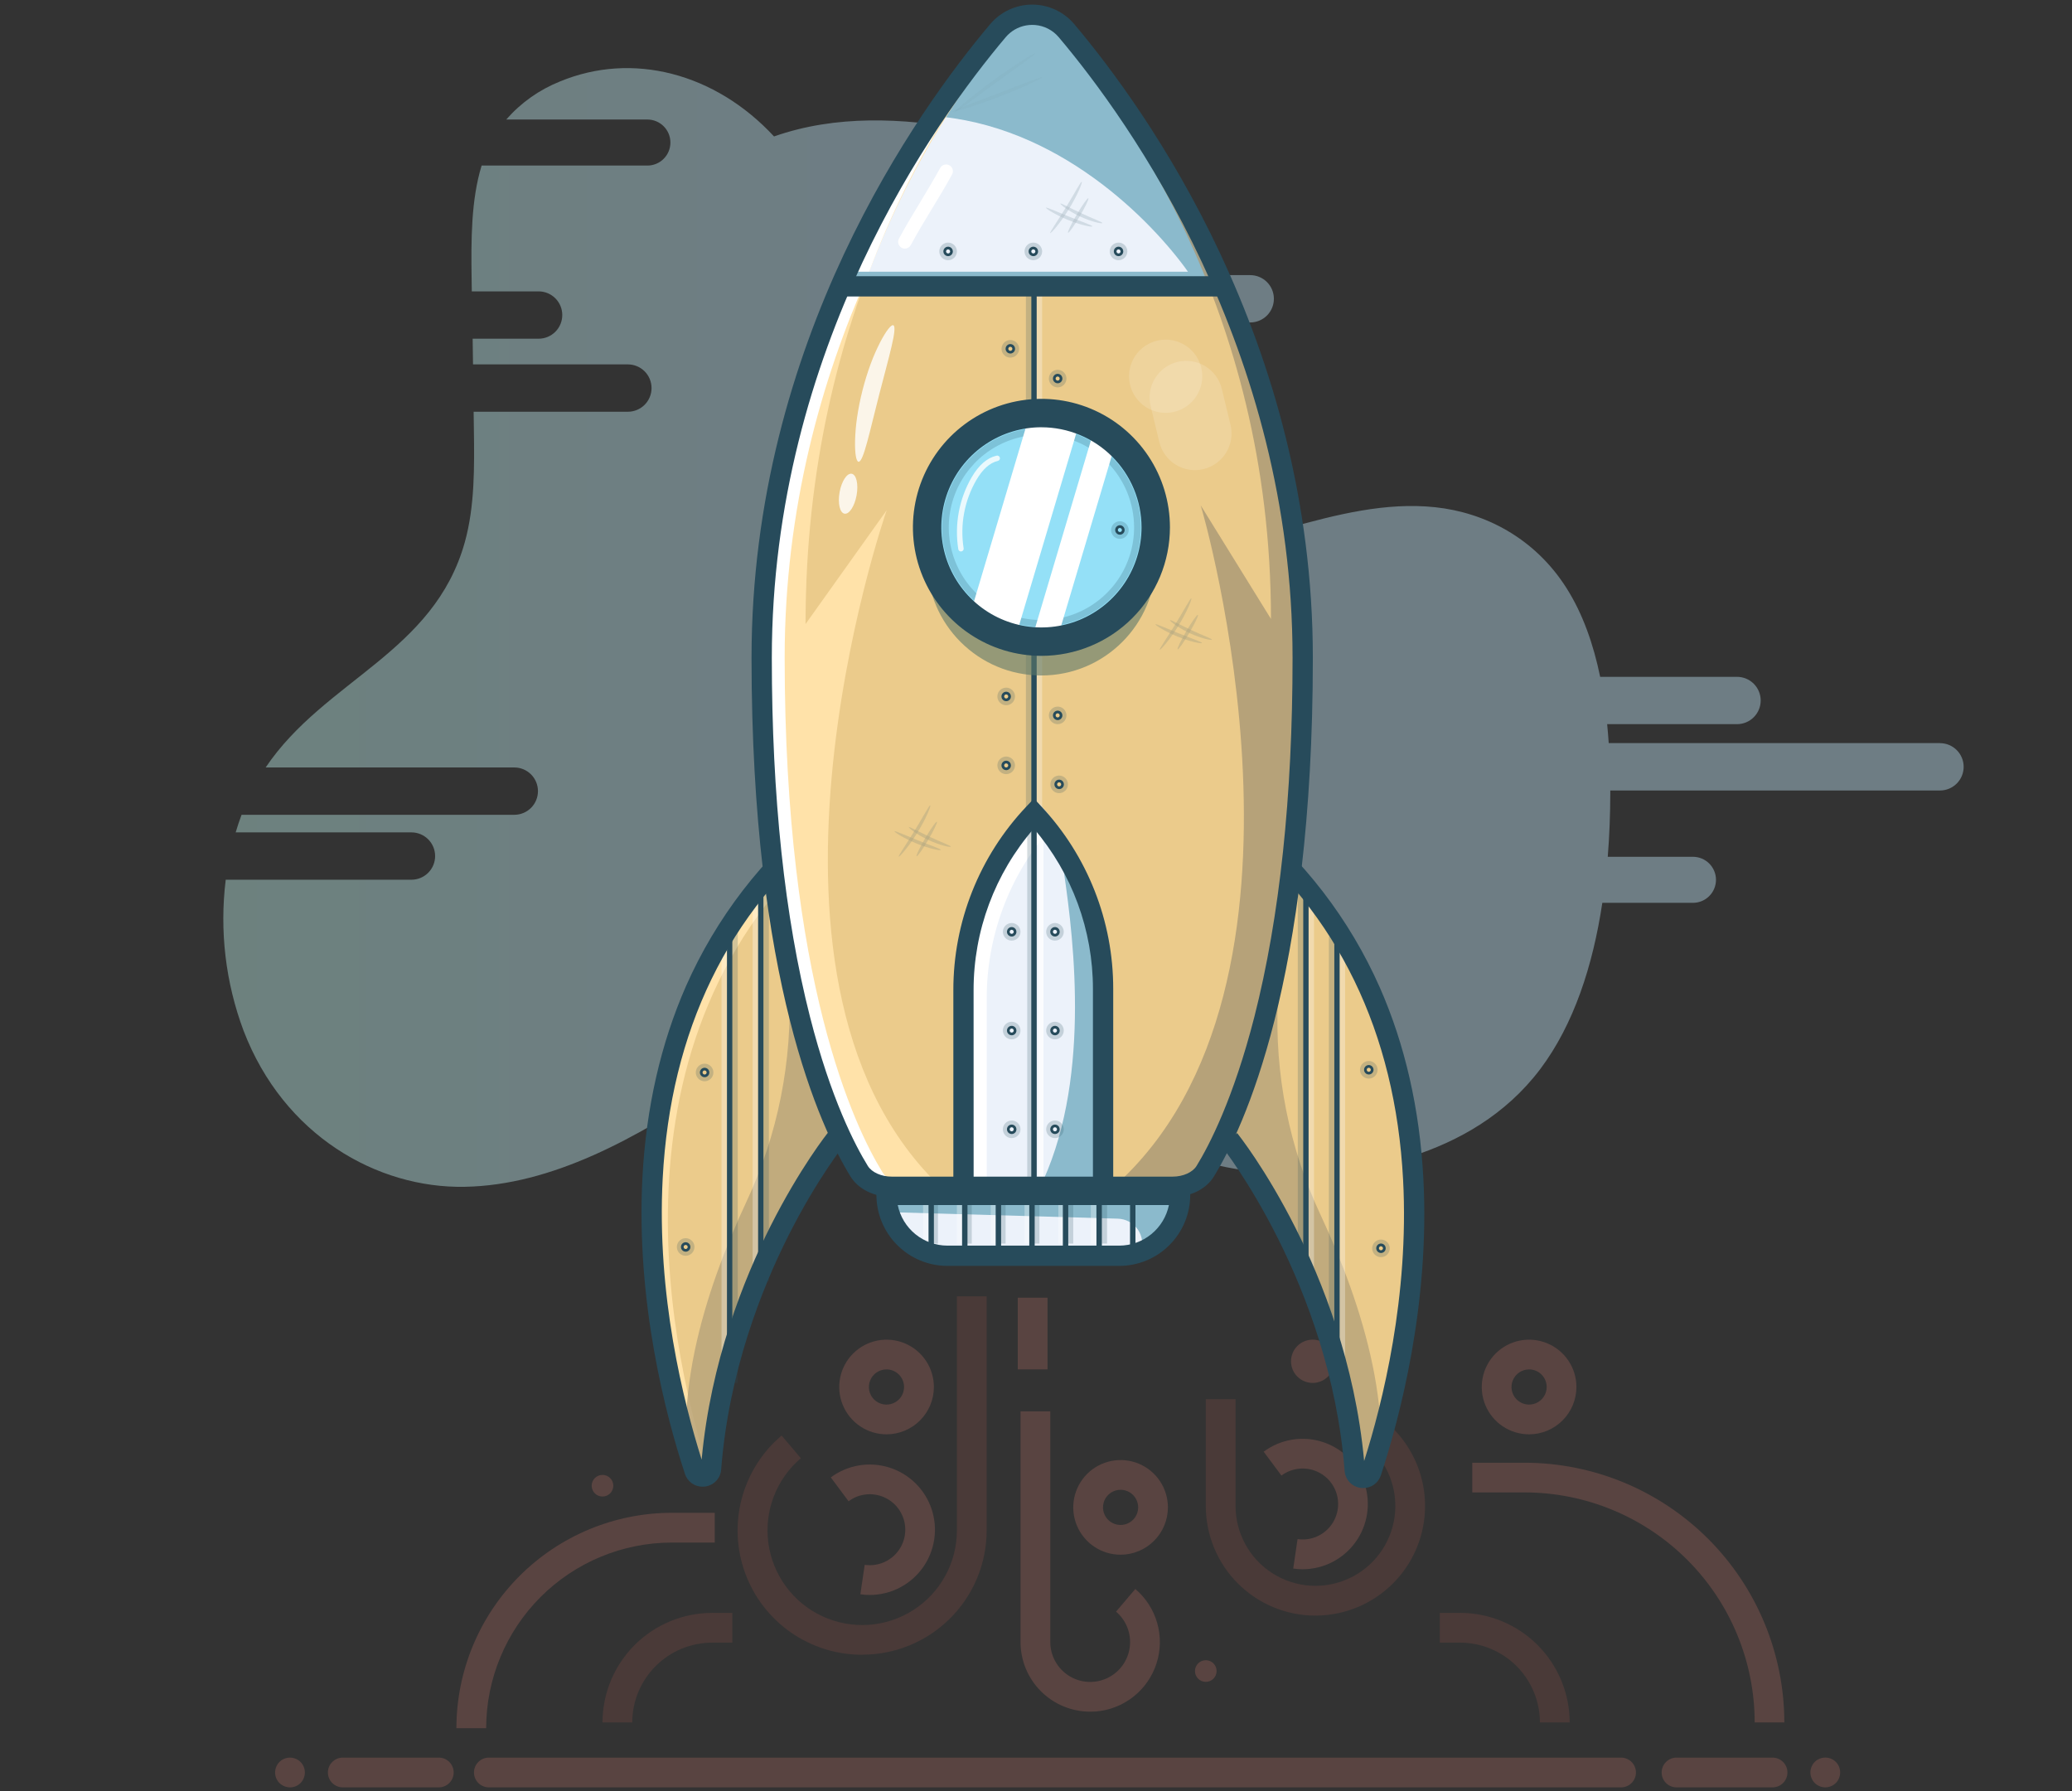 <svg width="900" height="778" viewBox="0 0 900 778" fill="none" xmlns="http://www.w3.org/2000/svg">
<rect x="0" y="0" width="900" height="778" fill="#333333" stroke="none"/>
<path d="M386.26 518.445H513.76C513.76 521.918 513.076 525.356 511.747 528.564C510.419 531.771 508.471 534.686 506.016 537.141C503.561 539.596 500.646 541.544 497.438 542.873C494.23 544.201 490.792 544.885 487.32 544.885H412.7C409.228 544.885 405.79 544.201 402.582 542.873C399.374 541.544 396.459 539.596 394.004 537.141C391.549 534.686 389.601 531.771 388.273 528.564C386.944 525.356 386.26 521.918 386.26 518.445V518.445Z" fill="#ECF2FA"/>
<path d="M514.3 520.665C514.019 525.168 512.591 529.524 510.151 533.319C507.711 537.114 504.34 540.221 500.36 542.345C498.788 543.098 497.142 543.688 495.45 544.105L495.54 543.865C496.11 542.244 496.288 540.512 496.061 538.809C495.833 537.106 495.206 535.481 494.231 534.066C493.257 532.652 491.961 531.488 490.451 530.669C488.94 529.85 487.257 529.4 485.54 529.355L389.32 526.605C388.692 524.659 388.296 522.645 388.14 520.605C388.846 520.706 389.557 520.756 390.27 520.755H423.89V523.105H430.94V520.755H448.94C448.75 521.165 448.54 521.575 448.35 521.985L475.05 521.965V520.785H512.37C513.015 520.788 513.66 520.748 514.3 520.665Z" fill="#8BBACC"/>
<path d="M405.65 521.975H403.3V543.125H405.65V521.975Z" fill="#274B5B"/>
<path opacity="0.2" d="M407.41 521.975H405.06V540.185H407.41V521.975Z" fill="#274B5B"/>
<path opacity="0.2" d="M422.1 521.975H419.75V540.185H422.1V521.975Z" fill="#274B5B"/>
<path opacity="0.2" d="M451.48 521.975H449.13V540.185H451.48V521.975Z" fill="#274B5B"/>
<path opacity="0.2" d="M466.17 521.975H463.82V540.185H466.17V521.975Z" fill="#274B5B"/>
<path opacity="0.2" d="M480.86 521.975H478.51V540.185H480.86V521.975Z" fill="#274B5B"/>
<path opacity="0.3" d="M476.16 521.975H473.81V540.185H476.16V521.975Z" fill="white"/>
<path opacity="0.3" d="M462.06 521.975H459.71V540.185H462.06V521.975Z" fill="white"/>
<path opacity="0.3" d="M447.37 521.975H445.02V540.185H447.37V521.975Z" fill="white"/>
<path opacity="0.3" d="M432.68 521.975H430.33V540.185H432.68V521.975Z" fill="white"/>
<path opacity="0.3" d="M417.99 521.975H415.64V540.185H417.99V521.975Z" fill="white"/>
<path opacity="0.3" d="M403.3 521.975H400.95V540.185H403.3V521.975Z" fill="white"/>
<path opacity="0.2" d="M436.79 521.975H434.44V540.185H436.79V521.975Z" fill="#274B5B"/>
<path d="M420.24 521.975H417.89V543.125H420.24V521.975Z" fill="#274B5B"/>
<path d="M434.84 521.975H432.49V543.125H434.84V521.975Z" fill="#274B5B"/>
<path d="M449.43 521.975H447.08V543.125H449.43V521.975Z" fill="#274B5B"/>
<path d="M478.61 521.975H476.26V543.125H478.61V521.975Z" fill="#274B5B"/>
<path d="M493.2 521.975H490.85V543.125H493.2V521.975Z" fill="#274B5B"/>
<path d="M464.01 521.975H461.66V543.125H464.01V521.975Z" fill="#274B5B"/>
<path opacity="0.4" d="M842.66 322.785H698.77C698.583 320.045 698.357 317.302 698.09 314.555H754.5C757.226 314.555 759.841 313.472 761.769 311.544C763.697 309.616 764.78 307.002 764.78 304.275C764.78 301.549 763.697 298.934 761.769 297.006C759.841 295.078 757.226 293.995 754.5 293.995H695.05C692.14 279.855 687.52 266.615 680.42 255.425C666.51 233.505 644.8 222.605 623.42 220.325C602.04 218.045 580.62 223.475 559.58 229.325C531.58 237.155 498.63 244.205 477.52 218.325C465.03 202.985 460.05 177.855 464.52 155.955C465.705 150.587 467.167 145.283 468.9 140.065H543.05C545.776 140.065 548.391 138.982 550.319 137.054C552.247 135.126 553.33 132.512 553.33 129.785C553.33 127.059 552.247 124.444 550.319 122.516C548.391 120.588 545.776 119.505 543.05 119.505H474.32C474.838 116.338 475.092 113.134 475.08 109.925C474.942 102.199 473.109 94.597 469.712 87.656C466.315 80.716 461.436 74.605 455.42 69.755C444.63 61.265 432 58.265 419.58 56.125C391.84 51.265 363.23 49.795 336.21 59.265C310.64 31.675 274.63 22.345 243.21 35.395C234.24 38.975 226.25 44.638 219.9 51.915H281.2C283.852 51.915 286.396 52.969 288.271 54.844C290.146 56.72 291.2 59.263 291.2 61.915C291.2 64.567 290.146 67.111 288.271 68.986C286.396 70.862 283.852 71.915 281.2 71.915H209.2C204.58 86.915 204.62 104.435 204.85 120.985C204.85 122.845 204.9 124.705 204.93 126.565H233.95C236.676 126.565 239.291 127.648 241.219 129.576C243.147 131.504 244.23 134.119 244.23 136.845C244.23 139.572 243.147 142.186 241.219 144.114C239.291 146.042 236.676 147.125 233.95 147.125H205.3L205.46 158.285H272.73C275.456 158.285 278.071 159.368 279.999 161.296C281.927 163.224 283.01 165.839 283.01 168.565C283.01 171.292 281.927 173.906 279.999 175.834C278.071 177.762 275.456 178.845 272.73 178.845H205.73C205.73 181.195 205.79 183.585 205.83 185.965C206.07 202.665 206.25 219.825 201.91 235.465C188.52 283.635 141.05 295.265 115.39 333.365H223.39C226.116 333.365 228.731 334.448 230.659 336.376C232.587 338.304 233.67 340.919 233.67 343.645C233.67 346.372 232.587 348.986 230.659 350.914C228.731 352.842 226.116 353.925 223.39 353.925H104.92C103.987 356.419 103.137 358.965 102.37 361.565H178.72C181.446 361.565 184.061 362.648 185.989 364.576C187.917 366.504 189 369.119 189 371.845C189 374.572 187.917 377.187 185.989 379.114C184.061 381.042 181.446 382.125 178.72 382.125H98.05C95.303 404.304 97.965 426.819 105.81 447.745C123.25 493.195 163.81 516.235 201.89 515.515C239.97 514.795 276.31 494.365 310.48 471.695C336.3 454.545 363.33 435.395 392.07 438.105C421.38 440.865 446.47 465.765 472.99 482.725C516.18 510.345 566.49 517.395 612.99 502.355C633.55 495.705 653.93 484.355 668.99 464.435C683.6 445.045 691.9 419.435 695.99 392.165H735.36C738.012 392.165 740.556 391.112 742.431 389.236C744.306 387.361 745.36 384.817 745.36 382.165C745.36 379.513 744.306 376.97 742.431 375.094C740.556 373.219 738.012 372.165 735.36 372.165H698.35C699.09 362.965 699.43 353.705 699.45 344.545V343.365H842.66C845.386 343.365 848.001 342.282 849.929 340.354C851.857 338.426 852.94 335.812 852.94 333.085C852.94 330.359 851.857 327.744 849.929 325.816C848.001 323.888 845.386 322.805 842.66 322.805V322.785Z" fill="url(#paint0_linear)"/>
<path d="M363.95 493.175C363.95 493.175 315.95 552.955 309.44 636.785C309.378 637.636 309.022 638.439 308.434 639.057C307.845 639.674 307.06 640.068 306.213 640.171C305.366 640.274 304.51 640.079 303.79 639.62C303.071 639.161 302.534 638.467 302.27 637.655C285.82 587.585 250.89 442.825 359.85 354.515" fill="#EBCB8B"/>
<path d="M308.73 641.765C308.975 642.552 309.479 643.232 310.16 643.695C309.687 644.012 309.148 644.215 308.583 644.288C308.019 644.36 307.446 644.3 306.908 644.113C306.371 643.926 305.884 643.616 305.487 643.209C305.09 642.802 304.793 642.307 304.62 641.765C288.17 591.695 253.24 446.935 362.2 358.625L362.3 361.955C258.22 450.535 292.49 592.325 308.73 641.765Z" fill="#FFE2A9"/>
<path opacity="0.8" d="M297.99 622.405C297.71 599.165 303.64 574.815 311.41 553.005C315.41 541.845 319.85 531.355 324.22 522.005C337.907 492.811 344.284 460.725 342.8 428.515C341.94 409.875 341.24 388.965 341.24 370.345C349.85 359.685 346.92 358.725 358.68 349.195L362.79 487.855C362.79 487.855 314.79 547.635 308.28 631.465C308.252 631.981 308.112 632.483 307.87 632.939C307.629 633.395 304.461 634.953 304.05 635.265" fill="#B6A279"/>
<path d="M297.83 543.705C297.423 543.705 297.024 543.585 296.686 543.358C296.347 543.132 296.083 542.81 295.927 542.434C295.771 542.057 295.73 541.643 295.81 541.243C295.889 540.844 296.085 540.477 296.373 540.189C296.661 539.901 297.029 539.704 297.428 539.625C297.828 539.545 298.242 539.586 298.618 539.742C298.995 539.898 299.316 540.162 299.543 540.501C299.769 540.84 299.89 541.238 299.89 541.645C299.89 542.192 299.673 542.716 299.287 543.102C298.9 543.488 298.376 543.705 297.83 543.705V543.705ZM297.83 540.765C297.656 540.765 297.486 540.817 297.341 540.914C297.196 541.01 297.084 541.148 297.017 541.309C296.95 541.469 296.933 541.646 296.967 541.817C297.001 541.988 297.085 542.145 297.208 542.268C297.331 542.391 297.488 542.475 297.658 542.509C297.829 542.542 298.006 542.525 298.167 542.458C298.328 542.392 298.465 542.279 298.562 542.134C298.658 541.99 298.71 541.819 298.71 541.645C298.707 541.414 298.613 541.193 298.449 541.03C298.284 540.867 298.062 540.775 297.83 540.775V540.765Z" fill="#274B5B"/>
<path opacity="0.2" d="M297.83 545.475C297.074 545.475 296.336 545.251 295.708 544.832C295.079 544.412 294.59 543.815 294.301 543.117C294.012 542.419 293.936 541.651 294.083 540.91C294.231 540.169 294.595 539.488 295.129 538.954C295.663 538.42 296.344 538.056 297.085 537.909C297.826 537.761 298.594 537.837 299.292 538.126C299.99 538.415 300.586 538.905 301.006 539.533C301.426 540.161 301.65 540.9 301.65 541.655C301.65 542.668 301.248 543.64 300.531 544.356C299.815 545.073 298.843 545.475 297.83 545.475V545.475ZM297.83 540.185C297.539 540.185 297.255 540.272 297.013 540.433C296.772 540.595 296.583 540.824 296.472 541.093C296.361 541.361 296.332 541.657 296.388 541.942C296.445 542.227 296.585 542.489 296.791 542.695C296.996 542.9 297.258 543.04 297.543 543.097C297.828 543.154 298.124 543.125 298.393 543.013C298.661 542.902 298.891 542.714 299.052 542.472C299.214 542.23 299.3 541.946 299.3 541.655C299.3 541.462 299.262 541.271 299.188 541.093C299.114 540.914 299.006 540.752 298.869 540.616C298.733 540.479 298.571 540.371 298.393 540.297C298.214 540.223 298.023 540.185 297.83 540.185V540.185Z" fill="#274B5B"/>
<path d="M306.05 467.915C305.643 467.915 305.244 467.795 304.906 467.568C304.567 467.342 304.303 467.02 304.147 466.644C303.991 466.267 303.95 465.853 304.03 465.453C304.109 465.054 304.305 464.687 304.593 464.399C304.881 464.111 305.249 463.914 305.648 463.835C306.048 463.755 306.462 463.796 306.838 463.952C307.215 464.108 307.536 464.372 307.763 464.711C307.989 465.05 308.11 465.448 308.11 465.855C308.11 466.402 307.893 466.926 307.507 467.312C307.12 467.698 306.596 467.915 306.05 467.915V467.915ZM306.05 464.975C305.876 464.975 305.706 465.027 305.561 465.124C305.416 465.22 305.304 465.358 305.237 465.519C305.17 465.679 305.153 465.856 305.187 466.027C305.221 466.198 305.305 466.355 305.428 466.478C305.551 466.601 305.708 466.684 305.878 466.718C306.049 466.752 306.226 466.735 306.387 466.668C306.548 466.602 306.685 466.489 306.782 466.344C306.878 466.199 306.93 466.029 306.93 465.855C306.93 465.622 306.837 465.398 306.672 465.233C306.507 465.068 306.283 464.975 306.05 464.975Z" fill="#274B5B"/>
<path opacity="0.2" d="M306.05 469.675C305.294 469.675 304.556 469.451 303.928 469.032C303.3 468.612 302.81 468.015 302.521 467.317C302.232 466.619 302.156 465.851 302.303 465.11C302.451 464.369 302.815 463.688 303.349 463.154C303.883 462.62 304.564 462.256 305.305 462.109C306.046 461.961 306.814 462.037 307.512 462.326C308.21 462.615 308.806 463.105 309.226 463.733C309.646 464.361 309.87 465.1 309.87 465.855C309.87 466.868 309.468 467.84 308.751 468.556C308.035 469.273 307.063 469.675 306.05 469.675V469.675ZM306.05 464.385C305.759 464.385 305.475 464.472 305.233 464.633C304.992 464.795 304.803 465.024 304.692 465.293C304.581 465.561 304.552 465.857 304.608 466.142C304.665 466.427 304.805 466.689 305.011 466.895C305.216 467.1 305.478 467.24 305.763 467.297C306.048 467.354 306.344 467.325 306.613 467.213C306.881 467.102 307.111 466.914 307.272 466.672C307.434 466.43 307.52 466.146 307.52 465.855C307.52 465.662 307.482 465.471 307.408 465.293C307.334 465.114 307.226 464.952 307.089 464.816C306.953 464.679 306.791 464.571 306.613 464.497C306.434 464.423 306.243 464.385 306.05 464.385V464.385Z" fill="#274B5B"/>
<path d="M594.55 467.915C594.143 467.915 593.744 467.795 593.406 467.568C593.067 467.342 592.803 467.02 592.647 466.644C592.491 466.267 592.45 465.853 592.53 465.453C592.609 465.054 592.805 464.687 593.093 464.399C593.381 464.111 593.749 463.914 594.148 463.835C594.548 463.755 594.962 463.796 595.338 463.952C595.715 464.108 596.036 464.372 596.263 464.711C596.489 465.05 596.61 465.448 596.61 465.855C596.61 466.402 596.393 466.926 596.007 467.312C595.62 467.698 595.096 467.915 594.55 467.915V467.915ZM594.55 464.975C594.376 464.975 594.206 465.027 594.061 465.124C593.916 465.22 593.804 465.358 593.737 465.519C593.67 465.679 593.653 465.856 593.687 466.027C593.721 466.198 593.805 466.355 593.928 466.478C594.051 466.601 594.208 466.684 594.378 466.718C594.549 466.752 594.726 466.735 594.887 466.668C595.048 466.602 595.185 466.489 595.282 466.344C595.378 466.199 595.43 466.029 595.43 465.855C595.43 465.622 595.337 465.398 595.172 465.233C595.007 465.068 594.783 464.975 594.55 464.975V464.975Z" fill="#274B5B"/>
<path opacity="0.2" d="M594.55 469.675C593.794 469.675 593.056 469.451 592.428 469.032C591.8 468.612 591.31 468.015 591.021 467.317C590.732 466.619 590.656 465.851 590.803 465.11C590.951 464.369 591.315 463.688 591.849 463.154C592.383 462.62 593.064 462.256 593.805 462.109C594.546 461.961 595.314 462.037 596.012 462.326C596.71 462.615 597.306 463.105 597.726 463.733C598.146 464.361 598.37 465.1 598.37 465.855C598.37 466.868 597.968 467.84 597.251 468.556C596.535 469.273 595.563 469.675 594.55 469.675V469.675ZM594.55 464.385C594.259 464.385 593.975 464.472 593.733 464.633C593.492 464.795 593.303 465.024 593.192 465.293C593.081 465.561 593.052 465.857 593.108 466.142C593.165 466.427 593.305 466.689 593.511 466.895C593.716 467.1 593.978 467.24 594.263 467.297C594.548 467.354 594.844 467.325 595.113 467.213C595.381 467.102 595.611 466.914 595.772 466.672C595.934 466.43 596.02 466.146 596.02 465.855C596.02 465.662 595.982 465.471 595.908 465.293C595.834 465.114 595.726 464.952 595.589 464.816C595.453 464.679 595.291 464.571 595.113 464.497C594.934 464.423 594.743 464.385 594.55 464.385V464.385Z" fill="#274B5B"/>
<path d="M592.79 467.915C592.383 467.915 591.984 467.795 591.646 467.568C591.307 467.342 591.043 467.02 590.887 466.644C590.731 466.267 590.69 465.853 590.77 465.453C590.849 465.054 591.045 464.687 591.333 464.399C591.621 464.111 591.989 463.914 592.388 463.835C592.788 463.755 593.202 463.796 593.578 463.952C593.955 464.108 594.276 464.372 594.503 464.711C594.729 465.05 594.85 465.448 594.85 465.855C594.85 466.402 594.633 466.926 594.247 467.312C593.86 467.698 593.336 467.915 592.79 467.915V467.915ZM592.79 464.975C592.616 464.975 592.446 465.027 592.301 465.124C592.156 465.22 592.044 465.358 591.977 465.519C591.91 465.679 591.893 465.856 591.927 466.027C591.961 466.198 592.045 466.355 592.168 466.478C592.291 466.601 592.448 466.684 592.618 466.718C592.789 466.752 592.966 466.735 593.127 466.668C593.288 466.602 593.425 466.489 593.522 466.344C593.618 466.199 593.67 466.029 593.67 465.855C593.67 465.622 593.577 465.398 593.412 465.233C593.247 465.068 593.023 464.975 592.79 464.975V464.975Z" fill="#274B5B"/>
<path opacity="0.2" d="M592.79 469.675C592.034 469.675 591.296 469.451 590.668 469.032C590.04 468.612 589.55 468.015 589.261 467.317C588.972 466.619 588.896 465.851 589.043 465.11C589.191 464.369 589.555 463.688 590.089 463.154C590.623 462.62 591.304 462.256 592.045 462.109C592.786 461.961 593.554 462.037 594.252 462.326C594.95 462.615 595.546 463.105 595.966 463.733C596.386 464.361 596.61 465.1 596.61 465.855C596.61 466.868 596.208 467.84 595.491 468.556C594.775 469.273 593.803 469.675 592.79 469.675V469.675ZM592.79 464.385C592.499 464.385 592.215 464.472 591.973 464.633C591.732 464.795 591.543 465.024 591.432 465.293C591.321 465.561 591.292 465.857 591.348 466.142C591.405 466.427 591.545 466.689 591.751 466.895C591.956 467.1 592.218 467.24 592.503 467.297C592.788 467.354 593.084 467.325 593.353 467.213C593.621 467.102 593.851 466.914 594.012 466.672C594.174 466.43 594.26 466.146 594.26 465.855C594.26 465.662 594.222 465.471 594.148 465.293C594.074 465.114 593.966 464.952 593.829 464.816C593.693 464.679 593.531 464.571 593.353 464.497C593.174 464.423 592.983 464.385 592.79 464.385V464.385Z" fill="#274B5B"/>
<path d="M318.11 407.985H315.76V600.705H318.11V407.985Z" fill="#274B5B"/>
<path opacity="0.2" d="M320.46 403.285H318.11V600.705H320.46V403.285Z" fill="#274B5B"/>
<path opacity="0.3" d="M315.76 407.985H313.41V600.705H315.76V407.985Z" fill="white"/>
<path d="M331.62 382.715H329.27V556.635H331.62V382.715Z" fill="#274B5B"/>
<path opacity="0.2" d="M333.97 382.715H331.62V556.635H333.97V382.715Z" fill="#274B5B"/>
<path opacity="0.3" d="M329.27 382.715H326.92V556.635H329.27V382.715Z" fill="white"/>
<path opacity="0.2" d="M571.3 701.775C558.682 701.754 546.587 696.727 537.672 687.797C528.757 678.867 523.75 666.764 523.75 654.145V607.755H536.68V654.135C536.68 659.961 538.146 665.693 540.944 670.802C543.741 675.912 547.781 680.235 552.689 683.373C557.597 686.511 563.216 688.363 569.028 688.758C574.84 689.153 580.658 688.078 585.946 685.632C591.233 683.187 595.82 679.45 599.283 674.766C602.746 670.081 604.974 664.6 605.762 658.828C606.549 653.056 605.871 647.179 603.789 641.738C601.707 636.297 598.289 631.468 593.85 627.695L602.22 617.845C609.396 623.947 614.602 632.039 617.179 641.099C619.756 650.159 619.589 659.78 616.7 668.745C613.81 677.71 608.327 685.616 600.943 691.466C593.56 697.315 584.608 700.843 575.22 701.605C573.913 701.719 572.607 701.775 571.3 701.775Z" fill="#A7594E"/>
<path opacity="0.2" d="M565.91 681.645C564.511 681.644 563.114 681.54 561.73 681.335L563.61 668.545C566.118 668.91 568.677 668.65 571.06 667.789C573.444 666.929 575.578 665.493 577.275 663.611C578.971 661.728 580.177 659.456 580.785 656.996C581.394 654.536 581.386 651.964 580.763 649.507C580.14 647.051 578.921 644.786 577.214 642.913C575.506 641.041 573.363 639.618 570.975 638.771C568.586 637.924 566.026 637.68 563.52 638.059C561.014 638.438 558.641 639.43 556.61 640.945L548.89 630.575C552.485 627.901 556.663 626.118 561.081 625.371C565.498 624.625 570.03 624.937 574.304 626.282C578.578 627.627 582.472 629.967 585.666 633.109C588.86 636.251 591.263 640.105 592.679 644.356C594.094 648.607 594.481 653.133 593.808 657.563C593.134 661.993 591.42 666.199 588.805 669.838C586.191 673.476 582.751 676.443 578.767 678.493C574.784 680.544 570.37 681.621 565.89 681.635L565.91 681.645Z" fill="#F08778"/>
<path opacity="0.2" d="M570.17 600.705C575.361 600.705 579.57 596.497 579.57 591.305C579.57 586.114 575.361 581.905 570.17 581.905C564.979 581.905 560.77 586.114 560.77 591.305C560.77 596.497 564.979 600.705 570.17 600.705Z" fill="#F08778"/>
<path d="M533.93 499.055C533.93 499.055 581.93 558.835 588.44 642.665C588.502 643.516 588.858 644.319 589.446 644.937C590.035 645.554 590.82 645.948 591.667 646.051C592.514 646.154 593.37 645.959 594.09 645.5C594.809 645.041 595.346 644.347 595.61 643.535C612.05 593.465 646.99 448.705 538.05 360.395" fill="#EBCB8B"/>
<path opacity="0.8" d="M599.9 628.265C600.18 605.025 594.25 580.675 586.48 558.865C582.48 547.705 578.04 537.215 573.67 527.865C559.977 498.69 553.587 466.621 555.05 434.425C555.91 415.785 556.61 394.875 556.61 376.255C548 365.595 550.93 364.635 539.17 355.105L535.05 493.765C535.05 493.765 583.05 553.545 589.56 637.375C589.588 637.891 589.728 638.393 589.97 638.849C590.211 639.305 590.549 639.703 590.96 640.015" fill="#B6A279"/>
<path d="M599.84 544.265C599.433 544.265 599.034 544.145 598.696 543.918C598.357 543.692 598.093 543.37 597.937 542.994C597.781 542.617 597.74 542.203 597.82 541.803C597.899 541.404 598.095 541.037 598.383 540.749C598.671 540.461 599.039 540.264 599.438 540.185C599.838 540.105 600.252 540.146 600.628 540.302C601.005 540.458 601.327 540.722 601.553 541.061C601.779 541.4 601.9 541.798 601.9 542.205C601.9 542.752 601.683 543.276 601.297 543.662C600.91 544.048 600.386 544.265 599.84 544.265V544.265ZM599.84 541.325C599.666 541.325 599.496 541.377 599.351 541.474C599.206 541.57 599.094 541.708 599.027 541.869C598.96 542.029 598.943 542.206 598.977 542.377C599.011 542.548 599.095 542.705 599.218 542.828C599.341 542.951 599.498 543.035 599.668 543.069C599.839 543.102 600.016 543.085 600.177 543.018C600.338 542.952 600.475 542.839 600.572 542.694C600.668 542.55 600.72 542.379 600.72 542.205C600.712 541.977 600.616 541.761 600.452 541.602C600.288 541.444 600.068 541.355 599.84 541.355V541.325Z" fill="#274B5B"/>
<path opacity="0.2" d="M599.84 546.065C599.085 546.065 598.346 545.841 597.718 545.422C597.09 545.002 596.6 544.405 596.311 543.707C596.022 543.009 595.946 542.241 596.093 541.5C596.241 540.759 596.605 540.078 597.139 539.544C597.673 539.01 598.354 538.646 599.095 538.499C599.836 538.351 600.604 538.427 601.302 538.716C602 539.005 602.596 539.495 603.016 540.123C603.436 540.751 603.66 541.49 603.66 542.245C603.66 543.258 603.258 544.23 602.541 544.947C601.825 545.663 600.853 546.065 599.84 546.065V546.065ZM599.84 540.775C599.549 540.775 599.265 540.862 599.023 541.023C598.782 541.185 598.593 541.414 598.482 541.683C598.371 541.951 598.342 542.247 598.398 542.532C598.455 542.817 598.595 543.079 598.801 543.285C599.006 543.49 599.268 543.63 599.553 543.687C599.838 543.744 600.134 543.715 600.403 543.603C600.671 543.492 600.901 543.304 601.062 543.062C601.224 542.82 601.31 542.536 601.31 542.245C601.31 541.855 601.155 541.482 600.879 541.206C600.604 540.93 600.23 540.775 599.84 540.775V540.775Z" fill="#274B5B"/>
<path d="M581.92 407.395H579.57V605.995H581.92V407.395Z" fill="#274B5B"/>
<path opacity="0.2" d="M579.57 406.805H577.22V589.535H579.57V406.805Z" fill="#274B5B"/>
<path opacity="0.3" d="M584.27 413.275H581.92V605.995H584.27V413.275Z" fill="white"/>
<path d="M568.41 388.005H566.06V561.925H568.41V388.005Z" fill="#274B5B"/>
<path opacity="0.2" d="M566.06 388.005H563.71V556.045H566.06V388.005Z" fill="#274B5B"/>
<path opacity="0.3" d="M570.76 388.005H568.41V561.925H570.76V388.005Z" fill="white"/>
<path d="M592.15 646.365C591.816 646.365 591.482 646.345 591.15 646.305C589.286 646.099 587.553 645.243 586.255 643.889C584.957 642.534 584.177 640.767 584.05 638.895C577.75 557.365 530.97 498.295 530.5 497.705L537.37 492.185C537.87 492.805 549.82 507.785 562.69 533.325C574.24 556.235 588.62 592.155 592.53 634.615C600.53 609.495 612.13 563.055 609.45 512.425C606.05 448.265 581.05 396.845 535.26 359.705L540.81 352.855C566.149 373.155 586.228 399.257 599.35 428.955C610.3 453.815 616.66 481.735 618.26 511.955C621.14 566.415 607.94 616.055 599.81 640.795C599.293 642.418 598.271 643.834 596.893 644.836C595.515 645.838 593.854 646.373 592.15 646.365V646.365Z" fill="#274B5B"/>
<path opacity="0.2" d="M190.6 776.385H148.89C147.175 776.385 145.531 775.704 144.319 774.492C143.106 773.279 142.425 771.635 142.425 769.92C142.425 768.206 143.106 766.561 144.319 765.349C145.531 764.137 147.175 763.455 148.89 763.455H190.6C192.315 763.455 193.959 764.137 195.171 765.349C196.384 766.561 197.065 768.206 197.065 769.92C197.065 771.635 196.384 773.279 195.171 774.492C193.959 775.704 192.315 776.385 190.6 776.385V776.385Z" fill="#F08778"/>
<path opacity="0.2" d="M374.55 718.775C363.473 718.809 352.654 715.436 343.559 709.114C334.465 702.791 327.534 693.824 323.708 683.429C319.882 673.034 319.345 661.714 322.17 651.004C324.994 640.294 331.045 630.711 339.5 623.555L347.87 633.405C342.61 637.877 338.56 643.602 336.093 650.051C333.627 656.5 332.824 663.466 333.758 670.306C334.692 677.147 337.333 683.643 341.438 689.195C345.543 694.746 350.979 699.176 357.246 702.074C363.513 704.972 370.408 706.245 377.297 705.778C384.185 705.31 390.845 703.115 396.663 699.396C402.48 695.678 407.268 690.554 410.584 684.499C413.901 678.443 415.639 671.65 415.64 664.745V563.095H428.57V664.745C428.57 679.067 422.881 692.802 412.754 702.929C402.627 713.056 388.892 718.745 374.57 718.745L374.55 718.775Z" fill="#A7594E"/>
<path opacity="0.2" d="M473.49 743.505C465.477 743.492 457.796 740.301 452.132 734.632C446.469 728.963 443.285 721.279 443.28 713.265V613.065H456.21V713.265C456.212 716.174 456.946 719.035 458.344 721.585C459.742 724.136 461.76 726.293 464.211 727.859C466.662 729.425 469.467 730.348 472.369 730.545C475.271 730.741 478.175 730.204 480.815 728.983C483.455 727.762 485.745 725.897 487.474 723.558C489.203 721.22 490.316 718.484 490.71 715.602C491.104 712.72 490.767 709.786 489.729 707.069C488.69 704.352 486.985 701.94 484.77 700.055L493.14 690.205C497.701 694.081 501.01 699.222 502.649 704.979C504.288 710.735 504.183 716.849 502.347 722.546C500.511 728.242 497.027 733.267 492.336 736.983C487.644 740.7 481.956 742.942 475.99 743.425C475.15 743.479 474.317 743.505 473.49 743.505Z" fill="#F08778"/>
<path opacity="0.2" d="M455.01 563.685H442.08V594.825H455.01V563.685Z" fill="#F08778"/>
<path opacity="0.2" d="M377.89 692.815C376.491 692.814 375.094 692.711 373.71 692.505L375.59 679.715C378.098 680.08 380.657 679.82 383.04 678.96C385.424 678.099 387.558 676.663 389.255 674.781C390.951 672.898 392.157 670.626 392.765 668.166C393.374 665.706 393.366 663.134 392.743 660.677C392.12 658.221 390.901 655.956 389.194 654.083C387.486 652.211 385.344 650.788 382.955 649.941C380.566 649.094 378.006 648.85 375.5 649.229C372.994 649.608 370.621 650.6 368.59 652.115L360.87 641.745C364.465 639.071 368.643 637.288 373.061 636.541C377.478 635.795 382.01 636.107 386.284 637.452C390.558 638.797 394.452 641.137 397.646 644.279C400.84 647.421 403.243 651.275 404.659 655.526C406.074 659.777 406.461 664.303 405.788 668.733C405.114 673.163 403.4 677.369 400.785 681.008C398.171 684.646 394.731 687.613 390.747 689.663C386.764 691.714 382.35 692.791 377.87 692.805L377.89 692.815Z" fill="#F08778"/>
<path opacity="0.2" d="M486.74 675.325C482.674 675.325 478.699 674.12 475.318 671.86C471.936 669.601 469.301 666.39 467.745 662.633C466.189 658.876 465.782 654.743 466.575 650.754C467.368 646.766 469.327 643.103 472.202 640.227C475.077 637.352 478.741 635.394 482.729 634.6C486.717 633.807 490.851 634.214 494.608 635.77C498.365 637.327 501.576 639.962 503.835 643.343C506.094 646.724 507.3 650.699 507.3 654.765C507.292 660.216 505.123 665.441 501.269 669.295C497.415 673.149 492.19 675.317 486.74 675.325ZM486.74 647.125C485.229 647.125 483.752 647.573 482.495 648.413C481.239 649.252 480.26 650.446 479.682 651.842C479.103 653.238 478.952 654.774 479.247 656.256C479.542 657.738 480.269 659.099 481.338 660.168C482.406 661.236 483.768 661.964 485.25 662.259C486.732 662.553 488.268 662.402 489.664 661.824C491.06 661.246 492.253 660.266 493.092 659.01C493.932 657.754 494.38 656.276 494.38 654.765C494.377 652.74 493.572 650.798 492.139 649.366C490.707 647.934 488.765 647.128 486.74 647.125V647.125Z" fill="#F08778"/>
<path opacity="0.2" d="M385.05 623.035C380.986 623.027 377.015 621.815 373.639 619.552C370.264 617.288 367.635 614.075 366.085 610.318C364.534 606.561 364.132 602.429 364.929 598.444C365.726 594.458 367.687 590.798 370.563 587.927C373.438 585.055 377.101 583.1 381.088 582.309C385.074 581.518 389.206 581.926 392.96 583.481C396.715 585.037 399.924 587.671 402.183 591.05C404.442 594.429 405.648 598.401 405.65 602.465C405.645 607.924 403.472 613.158 399.609 617.015C395.746 620.873 390.509 623.038 385.05 623.035V623.035ZM385.05 594.835C383.539 594.835 382.062 595.283 380.805 596.123C379.549 596.962 378.57 598.156 377.992 599.552C377.413 600.948 377.262 602.484 377.557 603.966C377.852 605.448 378.579 606.809 379.648 607.878C380.716 608.946 382.078 609.674 383.56 609.969C385.042 610.263 386.578 610.112 387.974 609.534C389.37 608.956 390.563 607.976 391.402 606.72C392.242 605.464 392.69 603.986 392.69 602.475C392.69 600.448 391.885 598.504 390.453 597.07C389.02 595.635 387.077 594.828 385.05 594.825V594.835Z" fill="#F08778"/>
<path opacity="0.2" d="M664.18 623.035C660.114 623.035 656.139 621.83 652.757 619.57C649.376 617.311 646.741 614.1 645.185 610.343C643.629 606.586 643.222 602.453 644.015 598.464C644.808 594.476 646.766 590.813 649.642 587.937C652.517 585.062 656.181 583.104 660.169 582.31C664.157 581.517 668.291 581.924 672.048 583.48C675.805 585.037 679.016 587.672 681.275 591.053C683.534 594.434 684.74 598.409 684.74 602.475C684.732 607.926 682.563 613.151 678.709 617.005C674.855 620.859 669.63 623.027 664.18 623.035ZM664.18 594.835C662.669 594.835 661.192 595.283 659.935 596.123C658.679 596.962 657.7 598.156 657.122 599.552C656.543 600.948 656.392 602.484 656.687 603.966C656.982 605.448 657.709 606.809 658.778 607.878C659.846 608.946 661.207 609.674 662.689 609.969C664.172 610.263 665.708 610.112 667.104 609.534C668.5 608.956 669.693 607.976 670.532 606.72C671.372 605.464 671.82 603.986 671.82 602.475C671.82 600.448 671.015 598.504 669.583 597.07C668.15 595.635 666.207 594.828 664.18 594.825V594.835Z" fill="#F08778"/>
<path opacity="0.2" d="M261.7 650.055C264.296 650.055 266.4 647.951 266.4 645.355C266.4 642.76 264.296 640.655 261.7 640.655C259.104 640.655 257 642.76 257 645.355C257 647.951 259.104 650.055 261.7 650.055Z" fill="#F08778"/>
<path opacity="0.2" d="M523.75 730.555C526.346 730.555 528.45 728.451 528.45 725.855C528.45 723.26 526.346 721.155 523.75 721.155C521.154 721.155 519.05 723.26 519.05 725.855C519.05 728.451 521.154 730.555 523.75 730.555Z" fill="#F08778"/>
<path opacity="0.2" d="M681.81 748.185H668.88C668.869 738.994 665.213 730.181 658.714 723.682C652.214 717.182 643.402 713.526 634.21 713.515H625.4V700.585H634.21C646.83 700.599 658.93 705.618 667.854 714.542C676.778 723.466 681.797 735.565 681.81 748.185V748.185Z" fill="#A7594E"/>
<path opacity="0.2" d="M211.17 750.675H198.24C198.269 725.871 208.136 702.09 225.675 684.551C243.215 667.011 266.995 657.144 291.8 657.115H310.46V670.045H291.81C270.432 670.069 249.936 678.571 234.819 693.687C219.701 708.803 211.196 729.297 211.17 750.675V750.675Z" fill="#F08778"/>
<path opacity="0.2" d="M775.05 748.185H762.17C762.149 721.697 751.619 696.298 732.891 677.565C714.164 658.832 688.769 648.295 662.28 648.265H639.5V635.365H662.28C692.183 635.41 720.848 647.313 741.988 668.462C763.129 689.612 775.018 718.282 775.05 748.185V748.185Z" fill="#F08778"/>
<path opacity="0.2" d="M274.63 748.185H261.7C261.716 735.569 266.735 723.473 275.656 714.552C284.578 705.63 296.673 700.611 309.29 700.595H318.1V713.525H309.29C300.102 713.539 291.293 717.195 284.796 723.692C278.299 730.189 274.643 738.997 274.63 748.185Z" fill="#A7594E"/>
<path opacity="0.2" d="M704.13 776.385H212.34C210.625 776.385 208.981 775.704 207.769 774.492C206.556 773.279 205.875 771.635 205.875 769.92C205.875 768.206 206.556 766.561 207.769 765.349C208.981 764.137 210.625 763.455 212.34 763.455H704.13C705.845 763.455 707.489 764.137 708.701 765.349C709.914 766.561 710.595 768.206 710.595 769.92C710.595 771.635 709.914 773.279 708.701 774.492C707.489 775.704 705.845 776.385 704.13 776.385V776.385Z" fill="#F08778"/>
<path opacity="0.2" d="M125.97 776.385C125.547 776.386 125.124 776.342 124.71 776.255C124.296 776.173 123.891 776.053 123.5 775.895C123.11 775.732 122.735 775.534 122.38 775.305C122.022 775.067 121.687 774.796 121.38 774.495C120.778 773.895 120.302 773.181 119.98 772.395C119.823 772.004 119.702 771.599 119.62 771.185C119.447 770.351 119.447 769.49 119.62 768.655C119.702 768.242 119.823 767.837 119.98 767.445C120.144 767.056 120.341 766.681 120.57 766.325C121.043 765.617 121.651 765.008 122.36 764.535C122.715 764.306 123.09 764.109 123.48 763.945C123.871 763.788 124.276 763.667 124.69 763.585C125.525 763.415 126.385 763.415 127.22 763.585C127.634 763.668 128.039 763.788 128.43 763.945C128.82 764.109 129.195 764.306 129.55 764.535C130.259 765.008 130.867 765.617 131.34 766.325C131.569 766.681 131.766 767.056 131.93 767.445C132.088 767.837 132.211 768.242 132.3 768.655C132.465 769.491 132.465 770.35 132.3 771.185C132.211 771.598 132.088 772.003 131.93 772.395C131.766 772.785 131.569 773.16 131.34 773.515C131.104 773.875 130.833 774.21 130.53 774.515C130.223 774.816 129.888 775.087 129.53 775.325C129.175 775.554 128.8 775.752 128.41 775.915C128.019 776.073 127.614 776.193 127.2 776.275C126.795 776.354 126.383 776.39 125.97 776.385V776.385Z" fill="#F08778"/>
<path opacity="0.2" d="M769.93 776.385H728.22C726.505 776.385 724.861 775.704 723.649 774.492C722.436 773.279 721.755 771.635 721.755 769.92C721.755 768.206 722.436 766.561 723.649 765.349C724.861 764.137 726.505 763.455 728.22 763.455H769.93C771.645 763.455 773.289 764.137 774.501 765.349C775.714 766.561 776.395 768.206 776.395 769.92C776.395 771.635 775.714 773.279 774.501 774.492C773.289 775.704 771.645 776.385 769.93 776.385V776.385Z" fill="#F08778"/>
<path opacity="0.2" d="M792.85 776.385C792.427 776.386 792.004 776.342 791.59 776.255C791.176 776.173 790.771 776.053 790.38 775.895C789.99 775.732 789.615 775.534 789.26 775.305C788.902 775.068 788.567 774.796 788.26 774.495C787.957 774.19 787.686 773.855 787.45 773.495C787.221 773.14 787.024 772.765 786.86 772.375C786.702 771.983 786.579 771.579 786.49 771.165C786.325 770.33 786.325 769.471 786.49 768.635C786.579 768.222 786.702 767.817 786.86 767.425C787.024 767.035 787.221 766.661 787.45 766.305C787.923 765.597 788.531 764.988 789.24 764.515C789.595 764.286 789.97 764.089 790.36 763.925C790.751 763.768 791.156 763.647 791.57 763.565C792.405 763.395 793.265 763.395 794.1 763.565C794.514 763.647 794.919 763.768 795.31 763.925C795.7 764.089 796.075 764.286 796.43 764.515C797.139 764.988 797.747 765.597 798.22 766.305C798.449 766.661 798.646 767.036 798.81 767.425C798.967 767.817 799.088 768.222 799.17 768.635C799.343 769.47 799.343 770.331 799.17 771.165C799.088 771.579 798.967 771.984 798.81 772.375C798.646 772.765 798.449 773.14 798.22 773.495C797.984 773.855 797.713 774.19 797.41 774.495C797.103 774.796 796.768 775.067 796.41 775.305C796.055 775.534 795.68 775.732 795.29 775.895C794.899 776.053 794.494 776.173 794.08 776.255C793.675 776.34 793.263 776.384 792.85 776.385Z" fill="#F08778"/>
<path d="M305.15 645.775C303.45 645.779 301.793 645.241 300.419 644.24C299.045 643.238 298.026 641.825 297.51 640.205C289.37 615.465 276.17 565.835 279.05 511.365C280.65 481.145 287.05 453.225 297.96 428.365C311.082 398.667 331.161 372.565 356.5 352.265L362.05 359.115C316.22 396.265 291.25 447.645 287.85 511.835C285.17 562.465 296.85 608.905 304.77 634.025C308.68 591.575 323.06 555.645 334.61 532.735C347.49 507.195 359.43 492.215 359.93 491.595L366.8 497.115C366.62 497.345 354.8 512.215 342.36 536.935C330.89 559.735 316.53 595.825 313.25 638.305C313.123 640.177 312.343 641.944 311.045 643.299C309.747 644.653 308.014 645.509 306.15 645.715C305.818 645.755 305.484 645.775 305.15 645.775Z" fill="#274B5B"/>
<path d="M459.32 7.765C458.094 6.379 456.587 5.268 454.899 4.508C453.211 3.748 451.381 3.354 449.53 3.354C447.679 3.354 445.849 3.748 444.161 4.508C442.473 5.268 440.966 6.379 439.74 7.765C411.53 39.695 332.05 142.385 332.05 285.915C332.05 426.405 362.52 489.495 374.4 508.745C376.94 512.855 382.47 515.505 388.5 515.505H510.57C516.63 515.505 522.15 512.875 524.67 508.745C536.55 489.495 567.05 426.405 567.05 285.915C567.05 142.385 487.54 39.695 459.32 7.765Z" fill="#EBCB8B"/>
<path d="M450.31 126.545H447.96V514.335H450.31V126.545Z" fill="#274B5B"/>
<path opacity="0.2" d="M447.96 126.545H445.61V514.335H447.96V126.545Z" fill="#274B5B"/>
<path opacity="0.3" d="M452.66 126.545H450.31V514.335H452.66V126.545Z" fill="white"/>
<path d="M527.28 123.015H369.28C378.914 99.835 390.22 77.386 403.11 55.845C404.237 53.965 405.353 52.129 406.46 50.335C428.98 16.625 434.87 11.765 446.05 8.765C457.23 5.765 470.23 23.795 498.52 69.945L498.93 70.625C508.22 85.985 517.89 103.505 527.28 123.015Z" fill="#ECF2FA"/>
<path d="M526.1 121.315L517.46 120.075C503.19 99.205 463.72 56.615 409.32 50.745C410.32 48.865 414.32 45.025 415.32 43.235C423.13 30.395 430.24 21.765 436.05 13.545C437.597 11.344 439.644 9.541 442.024 8.284C444.404 7.028 447.047 6.355 449.738 6.32C452.429 6.285 455.089 6.889 457.501 8.082C459.912 9.276 462.006 11.025 463.61 13.185C475.887 29.58 487.059 46.775 497.05 64.655C497.17 64.875 498.47 65.105 498.6 65.335C507.05 80.695 522.58 90.175 526.1 121.315Z" fill="#8BBACC"/>
<path d="M393.05 107.995C392.541 107.994 392.041 107.861 391.599 107.609C391.157 107.357 390.788 106.995 390.528 106.558C390.268 106.12 390.126 105.623 390.116 105.114C390.106 104.605 390.228 104.103 390.47 103.655C393.33 98.395 396.47 93.105 399.6 87.995C402.6 82.995 405.68 77.905 408.44 72.865C408.829 72.213 409.456 71.736 410.189 71.535C410.922 71.335 411.704 71.426 412.371 71.789C413.039 72.153 413.539 72.76 413.768 73.485C413.997 74.209 413.937 74.994 413.6 75.675C410.79 80.835 407.66 86.015 404.6 91.025C401.54 96.035 398.4 101.305 395.6 106.455C395.351 106.916 394.983 107.301 394.535 107.572C394.086 107.843 393.574 107.989 393.05 107.995V107.995Z" fill="white"/>
<g opacity="0.4">
<path opacity="0.4" d="M478.86 229.325C482.64 223.205 485.32 218.015 485.73 218.195C486.14 218.375 483.97 223.895 480.13 230.105C476.29 236.315 472.34 240.735 472.03 240.485C471.72 240.235 475.11 235.465 478.86 229.325Z" fill="#426270"/>
<path opacity="0.4" d="M485.646 234.848C488.094 230.72 489.79 227.203 489.433 226.991C489.077 226.78 486.804 229.955 484.356 234.083C481.907 238.211 480.212 241.729 480.568 241.94C480.924 242.152 483.198 238.976 485.646 234.848Z" fill="#426270"/>
<path opacity="0.4" d="M480.35 233.395C485.87 235.625 490.48 237.165 490.35 237.575C490.22 237.985 485.35 237.065 479.77 234.785C474.19 232.505 470 229.785 470.2 229.465C470.4 229.145 474.82 231.185 480.35 233.395Z" fill="#426270"/>
<path opacity="0.4" d="M485.57 231.895C490.57 234.245 494.8 235.725 494.68 236.135C494.56 236.545 490.06 235.645 484.94 233.255C479.82 230.865 476.23 227.965 476.46 227.665C476.69 227.365 480.57 229.585 485.57 231.895Z" fill="#426270"/>
</g>
<path d="M411.67 518.445H390.24C384.18 518.445 378.66 515.805 376.14 511.675C364.27 492.375 333.8 429.135 333.8 288.305C333.8 150.395 406.8 50.095 437.8 13.825C410.03 46.725 349.9 133.825 349.9 271.075L385.15 221.615C384.42 223.535 313.23 430.615 411.67 518.445Z" fill="#FFE2A9"/>
<path d="M397.29 515.795H391.41C385.35 515.795 379.83 513.155 377.31 509.025C365.44 489.725 334.97 426.485 334.97 285.655C334.97 147.745 407.97 47.445 438.91 11.195C423.14 29.885 396.83 66.195 377.11 119.195C356.88 164.585 340.83 220.965 340.83 285.595C340.83 426.435 371.3 489.675 383.17 508.965C385.72 513.155 391.24 515.795 397.29 515.795Z" fill="white"/>
<path opacity="0.8" d="M483.82 515.505H505.25C511.31 515.505 516.83 512.875 519.35 508.755C531.22 489.515 561.69 426.455 561.69 286.025C561.69 148.535 488.69 48.505 457.69 12.335C485.46 45.135 552.06 131.965 552.06 268.845L521.55 219.525C522.24 221.445 582.27 427.925 483.82 515.505Z" fill="#A99774"/>
<g opacity="0.9">
<path opacity="0.9" d="M374.66 169.455C375.663 165.529 376.868 161.657 378.27 157.855C379.428 154.745 380.764 151.703 382.27 148.745C384.86 143.745 387.1 140.895 388.03 141.285C388.96 141.675 388.51 145.195 387.24 150.565C386.61 153.255 385.81 156.445 384.89 159.915L381.92 171.265L379.05 182.695C378.19 186.225 377.38 189.365 376.66 192.035C375.21 197.365 373.97 200.675 372.93 200.575C371.89 200.475 371.28 196.945 371.41 191.275C371.508 187.965 371.795 184.663 372.27 181.385C372.861 177.37 373.659 173.388 374.66 169.455V169.455Z" fill="white"/>
</g>
<g opacity="0.9">
<path opacity="0.9" d="M372.074 215.12C372.938 210.332 371.986 206.152 369.948 205.784C367.91 205.416 365.557 209 364.693 213.788C363.829 218.576 364.78 222.756 366.818 223.124C368.857 223.492 371.209 219.908 372.074 215.12Z" fill="white"/>
</g>
<g opacity="0.2">
<path opacity="0.2" d="M431.4 34.985C436.27 31.455 440.8 28.385 444.12 26.275C447.44 24.165 449.58 22.945 449.7 23.135C449.82 23.325 447.89 24.805 444.7 27.135L432.26 36.135L419.85 45.265C416.65 47.565 414.63 48.945 414.5 48.795C414.37 48.645 416.16 46.965 419.2 44.445C422.24 41.925 426.53 38.535 431.4 34.985Z" fill="#426270"/>
<path opacity="0.2" d="M433.2 40.705C443.91 36.595 452.54 33.145 452.71 33.535C452.79 33.725 450.71 34.835 447.32 36.415C443.93 37.995 439.09 40.045 433.74 42.105C428.39 44.165 423.43 45.855 419.83 46.945C416.23 48.035 413.95 48.595 413.89 48.405C413.74 48.005 422.5 44.815 433.2 40.705Z" fill="#426270"/>
</g>
<path d="M438.85 193.815C438.443 193.815 438.044 193.694 437.706 193.468C437.367 193.242 437.103 192.92 436.947 192.544C436.791 192.167 436.75 191.753 436.83 191.353C436.909 190.954 437.105 190.587 437.393 190.299C437.681 190.011 438.049 189.814 438.448 189.735C438.848 189.655 439.262 189.696 439.638 189.852C440.015 190.008 440.336 190.272 440.563 190.611C440.789 190.95 440.91 191.348 440.91 191.755C440.91 192.302 440.693 192.826 440.307 193.212C439.92 193.598 439.396 193.815 438.85 193.815ZM438.85 190.875C438.676 190.875 438.506 190.927 438.361 191.024C438.216 191.12 438.104 191.258 438.037 191.419C437.97 191.579 437.953 191.756 437.987 191.927C438.021 192.098 438.105 192.254 438.228 192.378C438.351 192.501 438.508 192.584 438.678 192.618C438.849 192.652 439.026 192.635 439.187 192.568C439.348 192.502 439.485 192.389 439.582 192.244C439.678 192.099 439.73 191.929 439.73 191.755C439.73 191.522 439.637 191.298 439.472 191.133C439.307 190.968 439.083 190.875 438.85 190.875V190.875Z" fill="#274B5B"/>
<path opacity="0.2" d="M438.85 195.575C438.094 195.575 437.356 195.351 436.728 194.932C436.1 194.512 435.61 193.915 435.321 193.217C435.032 192.519 434.956 191.751 435.103 191.01C435.251 190.269 435.615 189.588 436.149 189.054C436.683 188.52 437.364 188.156 438.105 188.009C438.846 187.861 439.614 187.937 440.312 188.226C441.01 188.515 441.607 189.005 442.026 189.633C442.446 190.261 442.67 191 442.67 191.755C442.67 192.768 442.268 193.74 441.551 194.456C440.835 195.173 439.863 195.575 438.85 195.575V195.575ZM438.85 190.285C438.559 190.285 438.275 190.372 438.033 190.533C437.792 190.695 437.603 190.924 437.492 191.193C437.381 191.461 437.352 191.757 437.408 192.042C437.465 192.327 437.605 192.589 437.811 192.795C438.016 193 438.278 193.14 438.563 193.197C438.848 193.254 439.144 193.225 439.413 193.113C439.681 193.002 439.911 192.814 440.072 192.572C440.234 192.33 440.32 192.046 440.32 191.755C440.323 191.561 440.287 191.367 440.214 191.187C440.141 191.006 440.033 190.842 439.897 190.703C439.76 190.564 439.597 190.454 439.417 190.379C439.238 190.304 439.045 190.265 438.85 190.265V190.285Z" fill="#274B5B"/>
<path d="M438.85 153.565C438.443 153.565 438.044 153.444 437.706 153.218C437.367 152.992 437.103 152.67 436.947 152.294C436.791 151.917 436.75 151.503 436.83 151.103C436.909 150.704 437.105 150.337 437.393 150.049C437.681 149.761 438.049 149.564 438.448 149.485C438.848 149.405 439.262 149.446 439.638 149.602C440.015 149.758 440.336 150.022 440.563 150.361C440.789 150.7 440.91 151.098 440.91 151.505C440.91 152.052 440.693 152.576 440.307 152.962C439.92 153.348 439.396 153.565 438.85 153.565V153.565ZM438.85 150.625C438.676 150.625 438.506 150.677 438.361 150.774C438.216 150.87 438.104 151.008 438.037 151.169C437.97 151.329 437.953 151.506 437.987 151.677C438.021 151.848 438.105 152.004 438.228 152.128C438.351 152.251 438.508 152.334 438.678 152.368C438.849 152.402 439.026 152.385 439.187 152.318C439.348 152.252 439.485 152.139 439.582 151.994C439.678 151.849 439.73 151.679 439.73 151.505C439.727 151.274 439.633 151.052 439.469 150.89C439.304 150.727 439.082 150.635 438.85 150.635V150.625Z" fill="#274B5B"/>
<path opacity="0.2" d="M438.85 155.335C438.094 155.335 437.356 155.111 436.728 154.692C436.1 154.272 435.61 153.675 435.321 152.977C435.032 152.279 434.956 151.511 435.103 150.77C435.251 150.029 435.615 149.348 436.149 148.814C436.683 148.28 437.364 147.916 438.105 147.769C438.846 147.621 439.614 147.697 440.312 147.986C441.01 148.275 441.607 148.765 442.026 149.393C442.446 150.021 442.67 150.76 442.67 151.515C442.67 152.528 442.268 153.5 441.551 154.216C440.835 154.933 439.863 155.335 438.85 155.335V155.335ZM438.85 150.045C438.559 150.045 438.275 150.132 438.033 150.293C437.792 150.455 437.603 150.684 437.492 150.953C437.381 151.221 437.352 151.517 437.408 151.802C437.465 152.087 437.605 152.349 437.811 152.555C438.016 152.76 438.278 152.9 438.563 152.957C438.848 153.014 439.144 152.985 439.413 152.873C439.681 152.762 439.911 152.574 440.072 152.332C440.234 152.09 440.32 151.806 440.32 151.515C440.32 151.125 440.165 150.752 439.889 150.476C439.614 150.2 439.24 150.045 438.85 150.045V150.045Z" fill="#274B5B"/>
<path d="M459.41 166.495C459.003 166.495 458.604 166.374 458.266 166.148C457.927 165.922 457.663 165.6 457.507 165.224C457.351 164.847 457.31 164.433 457.39 164.033C457.469 163.634 457.665 163.267 457.953 162.979C458.241 162.691 458.609 162.494 459.008 162.415C459.408 162.335 459.822 162.376 460.198 162.532C460.575 162.688 460.896 162.952 461.123 163.291C461.349 163.63 461.47 164.028 461.47 164.435C461.47 164.706 461.417 164.974 461.313 165.224C461.21 165.474 461.058 165.701 460.867 165.892C460.675 166.083 460.448 166.235 460.198 166.339C459.948 166.442 459.681 166.495 459.41 166.495V166.495ZM459.41 163.555C459.236 163.555 459.066 163.607 458.921 163.704C458.776 163.8 458.664 163.938 458.597 164.099C458.53 164.259 458.513 164.436 458.547 164.607C458.581 164.778 458.665 164.934 458.788 165.058C458.911 165.181 459.068 165.264 459.238 165.298C459.409 165.332 459.586 165.315 459.747 165.248C459.908 165.182 460.045 165.069 460.142 164.924C460.238 164.779 460.29 164.609 460.29 164.435C460.29 164.202 460.197 163.978 460.032 163.813C459.867 163.648 459.643 163.555 459.41 163.555Z" fill="#274B5B"/>
<path opacity="0.2" d="M459.41 168.265C458.654 168.265 457.916 168.041 457.288 167.622C456.66 167.202 456.17 166.605 455.881 165.907C455.592 165.209 455.516 164.441 455.663 163.7C455.811 162.959 456.175 162.278 456.709 161.744C457.243 161.21 457.924 160.846 458.665 160.699C459.406 160.551 460.174 160.627 460.872 160.916C461.57 161.205 462.167 161.695 462.586 162.323C463.006 162.951 463.23 163.69 463.23 164.445C463.23 165.458 462.828 166.43 462.111 167.146C461.395 167.863 460.423 168.265 459.41 168.265V168.265ZM459.41 162.975C459.119 162.975 458.835 163.062 458.593 163.223C458.352 163.385 458.163 163.614 458.052 163.883C457.941 164.151 457.912 164.447 457.968 164.732C458.025 165.017 458.165 165.279 458.371 165.485C458.576 165.69 458.838 165.83 459.123 165.887C459.408 165.944 459.704 165.915 459.973 165.803C460.241 165.692 460.471 165.504 460.632 165.262C460.794 165.02 460.88 164.736 460.88 164.445C460.88 164.055 460.725 163.682 460.449 163.406C460.174 163.13 459.8 162.975 459.41 162.975V162.975Z" fill="#274B5B"/>
<path d="M459.41 312.795C459.003 312.795 458.604 312.675 458.266 312.448C457.927 312.222 457.663 311.9 457.507 311.524C457.351 311.147 457.31 310.733 457.39 310.333C457.469 309.934 457.665 309.567 457.953 309.279C458.241 308.991 458.609 308.794 459.008 308.715C459.408 308.635 459.822 308.676 460.198 308.832C460.575 308.988 460.896 309.252 461.123 309.591C461.349 309.93 461.47 310.328 461.47 310.735C461.47 311.282 461.253 311.806 460.867 312.192C460.48 312.578 459.956 312.795 459.41 312.795ZM459.41 309.855C459.236 309.855 459.066 309.907 458.921 310.004C458.776 310.1 458.664 310.238 458.597 310.399C458.53 310.559 458.513 310.736 458.547 310.907C458.581 311.078 458.665 311.235 458.788 311.358C458.911 311.481 459.068 311.564 459.238 311.598C459.409 311.632 459.586 311.615 459.747 311.548C459.908 311.482 460.045 311.369 460.142 311.224C460.238 311.08 460.29 310.909 460.29 310.735C460.287 310.504 460.194 310.282 460.029 310.12C459.864 309.957 459.642 309.865 459.41 309.865V309.855Z" fill="#274B5B"/>
<path opacity="0.2" d="M459.41 314.565C458.654 314.565 457.916 314.341 457.288 313.922C456.66 313.502 456.17 312.905 455.881 312.207C455.592 311.509 455.516 310.741 455.663 310C455.811 309.259 456.175 308.578 456.709 308.044C457.243 307.51 457.924 307.146 458.665 306.999C459.406 306.851 460.174 306.927 460.872 307.216C461.57 307.505 462.167 307.995 462.586 308.623C463.006 309.251 463.23 309.99 463.23 310.745C463.23 311.758 462.828 312.73 462.111 313.446C461.395 314.163 460.423 314.565 459.41 314.565V314.565ZM459.41 309.275C459.119 309.275 458.835 309.362 458.593 309.523C458.352 309.685 458.163 309.914 458.052 310.183C457.941 310.451 457.912 310.747 457.968 311.032C458.025 311.317 458.165 311.579 458.371 311.785C458.576 311.99 458.838 312.13 459.123 312.187C459.408 312.244 459.704 312.215 459.973 312.103C460.241 311.992 460.471 311.804 460.632 311.562C460.794 311.32 460.88 311.036 460.88 310.745C460.881 310.551 460.844 310.359 460.771 310.18C460.698 310 460.59 309.837 460.453 309.699C460.316 309.562 460.154 309.453 459.975 309.378C459.796 309.304 459.604 309.265 459.41 309.265V309.275Z" fill="#274B5B"/>
<path d="M460.05 342.765C459.643 342.765 459.244 342.645 458.906 342.418C458.567 342.192 458.303 341.87 458.147 341.494C457.991 341.117 457.95 340.703 458.03 340.303C458.109 339.904 458.305 339.537 458.593 339.249C458.881 338.961 459.249 338.764 459.648 338.685C460.048 338.605 460.462 338.646 460.838 338.802C461.215 338.958 461.536 339.222 461.763 339.561C461.989 339.9 462.11 340.298 462.11 340.705C462.11 341.252 461.893 341.776 461.507 342.162C461.12 342.548 460.596 342.765 460.05 342.765ZM460.05 339.825C459.876 339.825 459.706 339.877 459.561 339.974C459.416 340.07 459.304 340.208 459.237 340.369C459.17 340.529 459.153 340.706 459.187 340.877C459.221 341.048 459.305 341.205 459.428 341.328C459.551 341.451 459.708 341.534 459.878 341.568C460.049 341.602 460.226 341.585 460.387 341.518C460.548 341.452 460.685 341.339 460.782 341.194C460.878 341.05 460.93 340.879 460.93 340.705C460.93 340.472 460.837 340.248 460.672 340.083C460.507 339.918 460.283 339.825 460.05 339.825Z" fill="#274B5B"/>
<path opacity="0.2" d="M460.05 344.525C459.294 344.525 458.556 344.301 457.928 343.882C457.3 343.462 456.81 342.865 456.521 342.167C456.232 341.469 456.156 340.701 456.303 339.96C456.451 339.219 456.815 338.538 457.349 338.004C457.883 337.47 458.564 337.106 459.305 336.959C460.046 336.811 460.814 336.887 461.512 337.176C462.21 337.465 462.806 337.955 463.226 338.583C463.646 339.211 463.87 339.95 463.87 340.705C463.87 341.718 463.468 342.69 462.751 343.406C462.035 344.123 461.063 344.525 460.05 344.525ZM460.05 339.235C459.759 339.235 459.475 339.322 459.233 339.483C458.992 339.645 458.803 339.874 458.692 340.143C458.581 340.411 458.552 340.707 458.608 340.992C458.665 341.277 458.805 341.539 459.011 341.745C459.216 341.95 459.478 342.09 459.763 342.147C460.048 342.204 460.344 342.175 460.613 342.063C460.881 341.952 461.111 341.764 461.272 341.522C461.434 341.28 461.52 340.996 461.52 340.705C461.512 340.321 461.354 339.954 461.079 339.685C460.804 339.416 460.435 339.265 460.05 339.265V339.235Z" fill="#274B5B"/>
<path d="M437.05 304.575C436.643 304.575 436.244 304.455 435.906 304.228C435.567 304.002 435.303 303.68 435.147 303.304C434.991 302.927 434.95 302.513 435.03 302.113C435.109 301.714 435.305 301.347 435.593 301.059C435.881 300.771 436.249 300.574 436.648 300.495C437.048 300.415 437.462 300.456 437.838 300.612C438.215 300.768 438.536 301.032 438.763 301.371C438.989 301.71 439.11 302.108 439.11 302.515C439.11 303.062 438.893 303.586 438.507 303.972C438.12 304.358 437.596 304.575 437.05 304.575ZM437.05 301.635C436.876 301.635 436.706 301.687 436.561 301.784C436.416 301.88 436.304 302.018 436.237 302.179C436.17 302.339 436.153 302.516 436.187 302.687C436.221 302.858 436.305 303.015 436.428 303.138C436.551 303.261 436.708 303.344 436.878 303.378C437.049 303.412 437.226 303.395 437.387 303.328C437.548 303.262 437.685 303.149 437.782 303.004C437.878 302.86 437.93 302.689 437.93 302.515C437.93 302.282 437.837 302.058 437.672 301.893C437.507 301.728 437.283 301.635 437.05 301.635V301.635Z" fill="#274B5B"/>
<path opacity="0.2" d="M437.05 306.335C436.294 306.335 435.556 306.111 434.928 305.692C434.3 305.272 433.81 304.675 433.521 303.977C433.232 303.279 433.156 302.511 433.303 301.77C433.451 301.029 433.815 300.348 434.349 299.814C434.883 299.28 435.564 298.916 436.305 298.769C437.046 298.621 437.814 298.697 438.512 298.986C439.21 299.275 439.806 299.765 440.226 300.393C440.646 301.021 440.87 301.76 440.87 302.515C440.87 303.528 440.468 304.5 439.751 305.216C439.035 305.933 438.063 306.335 437.05 306.335V306.335ZM437.05 301.045C436.759 301.045 436.475 301.132 436.233 301.293C435.992 301.455 435.803 301.684 435.692 301.953C435.581 302.221 435.552 302.517 435.608 302.802C435.665 303.087 435.805 303.349 436.011 303.555C436.216 303.76 436.478 303.9 436.763 303.957C437.048 304.014 437.344 303.985 437.613 303.873C437.881 303.762 438.111 303.574 438.272 303.332C438.434 303.09 438.52 302.806 438.52 302.515C438.52 302.125 438.365 301.752 438.089 301.476C437.814 301.2 437.44 301.045 437.05 301.045V301.045Z" fill="#274B5B"/>
<path d="M437.05 334.535C436.643 334.535 436.244 334.415 435.906 334.188C435.567 333.962 435.303 333.64 435.147 333.264C434.991 332.887 434.95 332.473 435.03 332.073C435.109 331.674 435.305 331.307 435.593 331.019C435.881 330.731 436.249 330.534 436.648 330.455C437.048 330.375 437.462 330.416 437.838 330.572C438.215 330.728 438.536 330.992 438.763 331.331C438.989 331.67 439.11 332.068 439.11 332.475C439.11 333.022 438.893 333.546 438.507 333.932C438.12 334.318 437.596 334.535 437.05 334.535ZM437.05 331.595C436.876 331.595 436.706 331.647 436.561 331.744C436.416 331.84 436.304 331.978 436.237 332.139C436.17 332.299 436.153 332.476 436.187 332.647C436.221 332.818 436.305 332.974 436.428 333.098C436.551 333.221 436.708 333.304 436.878 333.338C437.049 333.372 437.226 333.355 437.387 333.288C437.548 333.222 437.685 333.109 437.782 332.964C437.878 332.82 437.93 332.649 437.93 332.475C437.927 332.244 437.834 332.022 437.669 331.86C437.504 331.697 437.282 331.605 437.05 331.605V331.595Z" fill="#274B5B"/>
<path opacity="0.2" d="M437.05 336.265C436.294 336.265 435.556 336.041 434.928 335.622C434.3 335.202 433.81 334.605 433.521 333.907C433.232 333.209 433.156 332.441 433.303 331.7C433.451 330.959 433.815 330.278 434.349 329.744C434.883 329.21 435.564 328.846 436.305 328.699C437.046 328.551 437.814 328.627 438.512 328.916C439.21 329.205 439.806 329.695 440.226 330.323C440.646 330.951 440.87 331.69 440.87 332.445C440.87 333.458 440.468 334.43 439.751 335.146C439.035 335.863 438.063 336.265 437.05 336.265V336.265ZM437.05 330.975C436.759 330.975 436.475 331.062 436.233 331.223C435.992 331.385 435.803 331.614 435.692 331.883C435.581 332.151 435.552 332.447 435.608 332.732C435.665 333.017 435.805 333.279 436.011 333.485C436.216 333.69 436.478 333.83 436.763 333.887C437.048 333.944 437.344 333.915 437.613 333.803C437.881 333.692 438.111 333.504 438.272 333.262C438.434 333.02 438.52 332.736 438.52 332.445C438.51 332.062 438.35 331.699 438.076 331.432C437.801 331.165 437.433 331.015 437.05 331.015V330.975Z" fill="#274B5B"/>
<path d="M438.85 234.065C438.443 234.065 438.044 233.944 437.706 233.718C437.367 233.492 437.103 233.17 436.947 232.794C436.791 232.417 436.75 232.003 436.83 231.603C436.909 231.204 437.105 230.837 437.393 230.549C437.681 230.261 438.049 230.064 438.448 229.985C438.848 229.905 439.262 229.946 439.638 230.102C440.015 230.258 440.336 230.522 440.563 230.861C440.789 231.2 440.91 231.598 440.91 232.005C440.91 232.552 440.693 233.076 440.307 233.462C439.92 233.848 439.396 234.065 438.85 234.065ZM438.85 231.125C438.676 231.125 438.506 231.177 438.361 231.274C438.216 231.37 438.104 231.508 438.037 231.669C437.97 231.829 437.953 232.006 437.987 232.177C438.021 232.348 438.105 232.504 438.228 232.628C438.351 232.751 438.508 232.834 438.678 232.868C438.849 232.902 439.026 232.885 439.187 232.818C439.348 232.752 439.485 232.639 439.582 232.494C439.678 232.349 439.73 232.179 439.73 232.005C439.73 231.772 439.637 231.548 439.472 231.383C439.307 231.218 439.083 231.125 438.85 231.125V231.125Z" fill="#274B5B"/>
<path opacity="0.2" d="M438.85 235.825C438.094 235.825 437.356 235.601 436.728 235.182C436.1 234.762 435.61 234.165 435.321 233.467C435.032 232.769 434.956 232.001 435.103 231.26C435.251 230.519 435.615 229.838 436.149 229.304C436.683 228.77 437.364 228.406 438.105 228.259C438.846 228.111 439.614 228.187 440.312 228.476C441.01 228.765 441.607 229.255 442.026 229.883C442.446 230.511 442.67 231.25 442.67 232.005C442.67 233.018 442.268 233.99 441.551 234.706C440.835 235.423 439.863 235.825 438.85 235.825V235.825ZM438.85 230.535C438.559 230.535 438.275 230.622 438.033 230.783C437.792 230.945 437.603 231.174 437.492 231.443C437.381 231.711 437.352 232.007 437.408 232.292C437.465 232.577 437.605 232.839 437.811 233.045C438.016 233.25 438.278 233.39 438.563 233.447C438.848 233.504 439.144 233.475 439.413 233.363C439.681 233.252 439.911 233.064 440.072 232.822C440.234 232.58 440.32 232.296 440.32 232.005C440.32 231.615 440.165 231.242 439.889 230.966C439.614 230.69 439.24 230.535 438.85 230.535V230.535Z" fill="#274B5B"/>
<path d="M485.85 111.265C485.443 111.265 485.044 111.145 484.706 110.918C484.367 110.692 484.103 110.37 483.947 109.994C483.791 109.617 483.75 109.203 483.83 108.803C483.909 108.404 484.105 108.037 484.393 107.749C484.681 107.461 485.049 107.264 485.448 107.185C485.848 107.105 486.262 107.146 486.638 107.302C487.015 107.458 487.336 107.722 487.563 108.061C487.789 108.4 487.91 108.798 487.91 109.205C487.91 109.476 487.857 109.744 487.753 109.994C487.65 110.244 487.498 110.471 487.307 110.662C487.115 110.853 486.888 111.005 486.638 111.109C486.388 111.212 486.121 111.265 485.85 111.265ZM485.85 108.325C485.676 108.325 485.506 108.377 485.361 108.474C485.216 108.57 485.104 108.708 485.037 108.869C484.97 109.029 484.953 109.206 484.987 109.377C485.021 109.548 485.105 109.705 485.228 109.828C485.351 109.951 485.508 110.034 485.678 110.068C485.849 110.102 486.026 110.085 486.187 110.018C486.348 109.952 486.485 109.839 486.582 109.694C486.678 109.55 486.73 109.379 486.73 109.205C486.73 108.972 486.637 108.748 486.472 108.583C486.307 108.418 486.083 108.325 485.85 108.325Z" fill="#274B5B"/>
<path opacity="0.2" d="M485.85 113.025C485.094 113.025 484.356 112.801 483.728 112.382C483.1 111.962 482.61 111.365 482.321 110.667C482.032 109.969 481.956 109.201 482.103 108.46C482.251 107.719 482.615 107.038 483.149 106.504C483.683 105.97 484.364 105.606 485.105 105.459C485.846 105.311 486.614 105.387 487.312 105.676C488.01 105.965 488.607 106.455 489.026 107.083C489.446 107.711 489.67 108.45 489.67 109.205C489.67 110.218 489.268 111.19 488.551 111.906C487.835 112.623 486.863 113.025 485.85 113.025V113.025ZM485.85 107.735C485.559 107.735 485.275 107.822 485.033 107.983C484.792 108.145 484.603 108.374 484.492 108.643C484.381 108.911 484.352 109.207 484.408 109.492C484.465 109.777 484.605 110.039 484.811 110.245C485.016 110.45 485.278 110.59 485.563 110.647C485.848 110.704 486.144 110.675 486.413 110.563C486.681 110.452 486.911 110.264 487.072 110.022C487.234 109.78 487.32 109.496 487.32 109.205C487.32 108.815 487.165 108.442 486.889 108.166C486.614 107.89 486.24 107.735 485.85 107.735V107.735Z" fill="#274B5B"/>
<path d="M411.82 111.265C411.413 111.265 411.014 111.145 410.676 110.918C410.337 110.692 410.073 110.37 409.917 109.994C409.761 109.617 409.72 109.203 409.8 108.803C409.879 108.404 410.075 108.037 410.363 107.749C410.651 107.461 411.019 107.264 411.418 107.185C411.818 107.105 412.232 107.146 412.608 107.302C412.985 107.458 413.306 107.722 413.533 108.061C413.759 108.4 413.88 108.798 413.88 109.205C413.88 109.476 413.827 109.744 413.723 109.994C413.62 110.244 413.468 110.471 413.277 110.662C413.085 110.853 412.858 111.005 412.608 111.109C412.358 111.212 412.091 111.265 411.82 111.265V111.265ZM411.82 108.325C411.646 108.325 411.476 108.377 411.331 108.474C411.186 108.57 411.074 108.708 411.007 108.869C410.94 109.029 410.923 109.206 410.957 109.377C410.991 109.548 411.075 109.705 411.198 109.828C411.321 109.951 411.478 110.034 411.648 110.068C411.819 110.102 411.996 110.085 412.157 110.018C412.318 109.952 412.455 109.839 412.552 109.694C412.648 109.55 412.7 109.379 412.7 109.205C412.7 108.972 412.607 108.748 412.442 108.583C412.277 108.418 412.053 108.325 411.82 108.325Z" fill="#274B5B"/>
<path opacity="0.2" d="M411.82 113.025C411.064 113.025 410.326 112.801 409.698 112.382C409.07 111.962 408.58 111.365 408.291 110.667C408.002 109.969 407.926 109.201 408.073 108.46C408.221 107.719 408.585 107.038 409.119 106.504C409.653 105.97 410.334 105.606 411.075 105.459C411.816 105.311 412.584 105.387 413.282 105.676C413.98 105.965 414.577 106.455 414.996 107.083C415.416 107.711 415.64 108.45 415.64 109.205C415.64 110.218 415.238 111.19 414.521 111.906C413.805 112.623 412.833 113.025 411.82 113.025V113.025ZM411.82 107.735C411.529 107.735 411.245 107.822 411.003 107.983C410.762 108.145 410.573 108.374 410.462 108.643C410.351 108.911 410.322 109.207 410.378 109.492C410.435 109.777 410.575 110.039 410.781 110.245C410.986 110.45 411.248 110.59 411.533 110.647C411.818 110.704 412.114 110.675 412.383 110.563C412.651 110.452 412.881 110.264 413.042 110.022C413.204 109.78 413.29 109.496 413.29 109.205C413.29 108.815 413.135 108.442 412.859 108.166C412.584 107.89 412.21 107.735 411.82 107.735Z" fill="#274B5B"/>
<path d="M448.84 111.265C448.433 111.265 448.034 111.145 447.696 110.918C447.357 110.692 447.093 110.37 446.937 109.994C446.781 109.617 446.74 109.203 446.82 108.803C446.899 108.404 447.095 108.037 447.383 107.749C447.671 107.461 448.039 107.264 448.438 107.185C448.838 107.105 449.252 107.146 449.628 107.302C450.005 107.458 450.327 107.722 450.553 108.061C450.779 108.4 450.9 108.798 450.9 109.205C450.9 109.476 450.847 109.744 450.743 109.994C450.64 110.244 450.488 110.471 450.297 110.662C450.105 110.853 449.878 111.005 449.628 111.109C449.378 111.212 449.111 111.265 448.84 111.265ZM448.84 108.325C448.666 108.325 448.496 108.377 448.351 108.474C448.206 108.57 448.094 108.708 448.027 108.869C447.96 109.029 447.943 109.206 447.977 109.377C448.011 109.548 448.095 109.705 448.218 109.828C448.341 109.951 448.498 110.034 448.668 110.068C448.839 110.102 449.016 110.085 449.177 110.018C449.338 109.952 449.475 109.839 449.572 109.694C449.668 109.55 449.72 109.379 449.72 109.205C449.72 108.972 449.627 108.748 449.462 108.583C449.297 108.418 449.073 108.325 448.84 108.325Z" fill="#274B5B"/>
<path opacity="0.2" d="M448.84 113.025C448.085 113.025 447.346 112.801 446.718 112.382C446.09 111.962 445.6 111.365 445.311 110.667C445.022 109.969 444.946 109.201 445.093 108.46C445.241 107.719 445.605 107.038 446.139 106.504C446.673 105.97 447.354 105.606 448.095 105.459C448.836 105.311 449.604 105.387 450.302 105.676C451 105.965 451.596 106.455 452.016 107.083C452.436 107.711 452.66 108.45 452.66 109.205C452.66 110.218 452.258 111.19 451.541 111.906C450.825 112.623 449.853 113.025 448.84 113.025V113.025ZM448.84 107.735C448.549 107.735 448.265 107.822 448.023 107.983C447.782 108.145 447.593 108.374 447.482 108.643C447.371 108.911 447.342 109.207 447.398 109.492C447.455 109.777 447.595 110.039 447.801 110.245C448.006 110.45 448.268 110.59 448.553 110.647C448.838 110.704 449.134 110.675 449.403 110.563C449.671 110.452 449.901 110.264 450.062 110.022C450.224 109.78 450.31 109.496 450.31 109.205C450.31 108.815 450.155 108.442 449.879 108.166C449.604 107.89 449.23 107.735 448.84 107.735V107.735Z" fill="#274B5B"/>
<path d="M438.85 379.195C438.443 379.195 438.044 379.075 437.706 378.848C437.367 378.622 437.103 378.3 436.947 377.924C436.791 377.547 436.75 377.133 436.83 376.733C436.909 376.334 437.105 375.967 437.393 375.679C437.681 375.391 438.049 375.194 438.448 375.115C438.848 375.035 439.262 375.076 439.638 375.232C440.015 375.388 440.336 375.652 440.563 375.991C440.789 376.33 440.91 376.728 440.91 377.135C440.91 377.682 440.693 378.206 440.307 378.592C439.92 378.978 439.396 379.195 438.85 379.195V379.195ZM438.85 376.255C438.676 376.255 438.506 376.307 438.361 376.404C438.216 376.5 438.104 376.638 438.037 376.799C437.97 376.959 437.953 377.136 437.987 377.307C438.021 377.478 438.105 377.635 438.228 377.758C438.351 377.881 438.508 377.964 438.678 377.998C438.849 378.032 439.026 378.015 439.187 377.948C439.348 377.882 439.485 377.769 439.582 377.624C439.678 377.479 439.73 377.309 439.73 377.135C439.727 376.904 439.633 376.682 439.469 376.52C439.304 376.357 439.082 376.265 438.85 376.265V376.255Z" fill="#274B5B"/>
<path opacity="0.2" d="M438.85 380.955C438.094 380.955 437.356 380.731 436.728 380.312C436.1 379.892 435.61 379.295 435.321 378.597C435.032 377.899 434.956 377.131 435.103 376.39C435.251 375.649 435.615 374.968 436.149 374.434C436.683 373.9 437.364 373.536 438.105 373.389C438.846 373.241 439.614 373.317 440.312 373.606C441.01 373.895 441.607 374.385 442.026 375.013C442.446 375.641 442.67 376.38 442.67 377.135C442.67 378.148 442.268 379.12 441.551 379.836C440.835 380.553 439.863 380.955 438.85 380.955V380.955ZM438.85 375.665C438.559 375.665 438.275 375.752 438.033 375.913C437.792 376.075 437.603 376.304 437.492 376.573C437.381 376.841 437.352 377.137 437.408 377.422C437.465 377.707 437.605 377.969 437.811 378.175C438.016 378.38 438.278 378.52 438.563 378.577C438.848 378.634 439.144 378.605 439.413 378.493C439.681 378.382 439.911 378.194 440.072 377.952C440.234 377.71 440.32 377.426 440.32 377.135C440.32 376.745 440.165 376.372 439.889 376.096C439.614 375.82 439.24 375.665 438.85 375.665V375.665Z" fill="#274B5B"/>
<path d="M438.85 422.265C438.443 422.265 438.044 422.145 437.706 421.918C437.367 421.692 437.103 421.37 436.947 420.994C436.791 420.617 436.75 420.203 436.83 419.803C436.909 419.404 437.105 419.037 437.393 418.749C437.681 418.461 438.049 418.264 438.448 418.185C438.848 418.105 439.262 418.146 439.638 418.302C440.015 418.458 440.336 418.722 440.563 419.061C440.789 419.4 440.91 419.798 440.91 420.205C440.91 420.752 440.693 421.276 440.307 421.662C439.92 422.048 439.396 422.265 438.85 422.265V422.265ZM438.85 419.325C438.676 419.325 438.506 419.377 438.361 419.474C438.216 419.57 438.104 419.708 438.037 419.869C437.97 420.029 437.953 420.206 437.987 420.377C438.021 420.548 438.105 420.705 438.228 420.828C438.351 420.951 438.508 421.034 438.678 421.068C438.849 421.102 439.026 421.085 439.187 421.018C439.348 420.952 439.485 420.839 439.582 420.694C439.678 420.55 439.73 420.379 439.73 420.205C439.725 419.975 439.63 419.757 439.465 419.596C439.301 419.435 439.08 419.345 438.85 419.345V419.325Z" fill="#274B5B"/>
<path opacity="0.2" d="M438.85 424.045C438.094 424.045 437.356 423.821 436.728 423.402C436.1 422.982 435.61 422.385 435.321 421.687C435.032 420.989 434.956 420.221 435.103 419.48C435.251 418.739 435.615 418.058 436.149 417.524C436.683 416.99 437.364 416.626 438.105 416.479C438.846 416.331 439.614 416.407 440.312 416.696C441.01 416.985 441.607 417.475 442.026 418.103C442.446 418.731 442.67 419.47 442.67 420.225C442.67 421.238 442.268 422.21 441.551 422.926C440.835 423.643 439.863 424.045 438.85 424.045V424.045ZM438.85 418.755C438.559 418.755 438.275 418.842 438.033 419.003C437.792 419.165 437.603 419.394 437.492 419.663C437.381 419.931 437.352 420.227 437.408 420.512C437.465 420.797 437.605 421.059 437.811 421.265C438.016 421.47 438.278 421.61 438.563 421.667C438.848 421.724 439.144 421.695 439.413 421.583C439.681 421.472 439.911 421.284 440.072 421.042C440.234 420.8 440.32 420.516 440.32 420.225C440.32 419.835 440.165 419.462 439.889 419.186C439.614 418.91 439.24 418.755 438.85 418.755V418.755Z" fill="#274B5B"/>
<path d="M438.85 465.375C438.443 465.375 438.044 465.254 437.706 465.028C437.367 464.802 437.103 464.48 436.947 464.104C436.791 463.727 436.75 463.313 436.83 462.913C436.909 462.514 437.105 462.147 437.393 461.859C437.681 461.571 438.049 461.374 438.448 461.295C438.848 461.215 439.262 461.256 439.638 461.412C440.015 461.568 440.336 461.832 440.563 462.171C440.789 462.51 440.91 462.908 440.91 463.315C440.91 463.862 440.693 464.386 440.307 464.772C439.92 465.158 439.396 465.375 438.85 465.375ZM438.85 462.435C438.676 462.435 438.506 462.487 438.361 462.584C438.216 462.68 438.104 462.818 438.037 462.979C437.97 463.139 437.953 463.316 437.987 463.487C438.021 463.658 438.105 463.814 438.228 463.938C438.351 464.061 438.508 464.144 438.678 464.178C438.849 464.212 439.026 464.195 439.187 464.128C439.348 464.062 439.485 463.949 439.582 463.804C439.678 463.66 439.73 463.489 439.73 463.315C439.73 463.082 439.637 462.858 439.472 462.693C439.307 462.528 439.083 462.435 438.85 462.435V462.435Z" fill="#274B5B"/>
<path opacity="0.2" d="M438.85 467.135C438.094 467.135 437.356 466.911 436.728 466.492C436.1 466.072 435.61 465.475 435.321 464.777C435.032 464.079 434.956 463.311 435.103 462.57C435.251 461.829 435.615 461.148 436.149 460.614C436.683 460.08 437.364 459.716 438.105 459.569C438.846 459.421 439.614 459.497 440.312 459.786C441.01 460.075 441.607 460.565 442.026 461.193C442.446 461.821 442.67 462.56 442.67 463.315C442.67 464.328 442.268 465.3 441.551 466.016C440.835 466.733 439.863 467.135 438.85 467.135V467.135ZM438.85 461.845C438.559 461.845 438.275 461.932 438.033 462.093C437.792 462.255 437.603 462.484 437.492 462.753C437.381 463.021 437.352 463.317 437.408 463.602C437.465 463.887 437.605 464.149 437.811 464.355C438.016 464.56 438.278 464.7 438.563 464.757C438.848 464.814 439.144 464.785 439.413 464.673C439.681 464.562 439.911 464.374 440.072 464.132C440.234 463.89 440.32 463.606 440.32 463.315C440.32 462.925 440.165 462.552 439.889 462.276C439.614 462 439.24 461.845 438.85 461.845Z" fill="#274B5B"/>
<path d="M438.85 508.455C438.443 508.455 438.044 508.335 437.706 508.108C437.367 507.882 437.103 507.56 436.947 507.184C436.791 506.807 436.75 506.393 436.83 505.993C436.909 505.594 437.105 505.227 437.393 504.939C437.681 504.651 438.049 504.454 438.448 504.375C438.848 504.295 439.262 504.336 439.638 504.492C440.015 504.648 440.336 504.912 440.563 505.251C440.789 505.59 440.91 505.988 440.91 506.395C440.91 506.942 440.693 507.466 440.307 507.852C439.92 508.238 439.396 508.455 438.85 508.455ZM438.85 505.515C438.676 505.515 438.506 505.567 438.361 505.664C438.216 505.76 438.104 505.898 438.037 506.059C437.97 506.219 437.953 506.396 437.987 506.567C438.021 506.738 438.105 506.895 438.228 507.018C438.351 507.141 438.508 507.224 438.678 507.258C438.849 507.292 439.026 507.275 439.187 507.208C439.348 507.142 439.485 507.029 439.582 506.884C439.678 506.74 439.73 506.569 439.73 506.395C439.73 506.162 439.637 505.938 439.472 505.773C439.307 505.608 439.083 505.515 438.85 505.515V505.515Z" fill="#274B5B"/>
<path opacity="0.2" d="M438.85 510.265C438.094 510.265 437.356 510.041 436.728 509.622C436.1 509.202 435.61 508.605 435.321 507.907C435.032 507.209 434.956 506.441 435.103 505.7C435.251 504.959 435.615 504.278 436.149 503.744C436.683 503.21 437.364 502.846 438.105 502.699C438.846 502.551 439.614 502.627 440.312 502.916C441.01 503.205 441.607 503.695 442.026 504.323C442.446 504.951 442.67 505.69 442.67 506.445C442.67 507.458 442.268 508.43 441.551 509.146C440.835 509.863 439.863 510.265 438.85 510.265V510.265ZM438.85 504.975C438.559 504.975 438.275 505.062 438.033 505.223C437.792 505.385 437.603 505.614 437.492 505.883C437.381 506.151 437.352 506.447 437.408 506.732C437.465 507.017 437.605 507.279 437.811 507.485C438.016 507.69 438.278 507.83 438.563 507.887C438.848 507.944 439.144 507.915 439.413 507.803C439.681 507.692 439.911 507.504 440.072 507.262C440.234 507.02 440.32 506.736 440.32 506.445C440.325 506.249 440.291 506.053 440.22 505.87C440.148 505.688 440.041 505.521 439.904 505.38C439.767 505.239 439.603 505.127 439.422 505.051C439.241 504.975 439.046 504.935 438.85 504.935V504.975Z" fill="#274B5B"/>
<path opacity="0.6" d="M452.36 293.405C479.781 293.405 502.01 271.176 502.01 243.755C502.01 216.334 479.781 194.105 452.36 194.105C424.939 194.105 402.71 216.334 402.71 243.755C402.71 271.176 424.939 293.405 452.36 293.405Z" fill="#5C7869"/>
<path d="M452.95 275.195C480.371 275.195 502.6 252.966 502.6 225.545C502.6 198.124 480.371 175.895 452.95 175.895C425.529 175.895 403.3 198.124 403.3 225.545C403.3 252.966 425.529 275.195 452.95 275.195Z" fill="#94E0F7"/>
<path opacity="0.2" d="M452.36 272.265C443.818 272.265 435.467 269.732 428.365 264.986C421.262 260.241 415.727 253.495 412.458 245.603C409.189 237.711 408.333 229.027 410 220.649C411.666 212.271 415.78 204.576 421.82 198.535C427.86 192.495 435.556 188.382 443.934 186.715C452.312 185.049 460.996 185.904 468.888 189.173C476.78 192.442 483.525 197.978 488.271 205.08C493.017 212.183 495.55 220.533 495.55 229.075C495.539 240.527 490.986 251.506 482.888 259.604C474.791 267.701 463.811 272.255 452.36 272.265V272.265ZM452.36 188.835C444.399 188.835 436.617 191.196 429.998 195.619C423.379 200.041 418.22 206.328 415.174 213.682C412.127 221.037 411.33 229.13 412.883 236.938C414.436 244.745 418.27 251.917 423.899 257.546C429.528 263.175 436.7 267.009 444.508 268.562C452.315 270.115 460.408 269.318 467.763 266.271C475.118 263.225 481.404 258.066 485.827 251.447C490.249 244.828 492.61 237.046 492.61 229.085C492.602 218.412 488.359 208.178 480.813 200.629C473.267 193.081 463.033 188.836 452.36 188.825V188.835Z" fill="#274B5B"/>
<path d="M469.56 181.265L441.23 276.415C433.999 274.474 427.303 270.914 421.65 266.005L447.5 179.265C454.91 178.268 462.45 178.952 469.56 181.265V181.265Z" fill="white"/>
<path d="M485.33 189.875L459.12 277.875C457.459 278.045 455.79 278.128 454.12 278.125C452.115 278.127 450.111 278.007 448.12 277.765L476.05 183.935C479.354 185.565 482.467 187.557 485.33 189.875V189.875Z" fill="white"/>
<path opacity="0.8" d="M417.4 239.545C417.119 239.544 416.848 239.442 416.636 239.259C416.423 239.076 416.283 238.823 416.24 238.545C414.544 227.789 416.587 216.777 422.03 207.345C425.11 202.065 428.73 198.895 432.8 197.945C432.955 197.896 433.119 197.879 433.28 197.895C433.442 197.912 433.599 197.962 433.741 198.042C433.882 198.122 434.006 198.231 434.103 198.361C434.201 198.491 434.271 198.64 434.308 198.798C434.345 198.957 434.35 199.121 434.32 199.281C434.291 199.441 434.229 199.594 434.138 199.728C434.047 199.863 433.929 199.978 433.792 200.065C433.655 200.153 433.501 200.21 433.34 200.235C429.93 201.035 426.81 203.835 424.07 208.535C418.9 217.499 416.958 227.964 418.57 238.185C418.594 238.339 418.587 238.496 418.55 238.647C418.512 238.799 418.445 238.941 418.352 239.066C418.259 239.19 418.141 239.295 418.007 239.374C417.873 239.453 417.724 239.505 417.57 239.525L417.4 239.545Z" fill="white"/>
<path d="M486.44 232.265C486.033 232.265 485.634 232.144 485.296 231.918C484.957 231.692 484.693 231.37 484.537 230.994C484.381 230.617 484.34 230.203 484.42 229.803C484.499 229.404 484.695 229.037 484.983 228.749C485.271 228.461 485.639 228.264 486.038 228.185C486.438 228.105 486.852 228.146 487.228 228.302C487.605 228.458 487.926 228.722 488.153 229.061C488.379 229.4 488.5 229.798 488.5 230.205C488.5 230.752 488.283 231.276 487.897 231.662C487.51 232.048 486.986 232.265 486.44 232.265ZM486.44 229.325C486.266 229.325 486.096 229.377 485.951 229.474C485.806 229.57 485.694 229.708 485.627 229.869C485.56 230.029 485.543 230.206 485.577 230.377C485.611 230.548 485.695 230.704 485.818 230.828C485.941 230.951 486.098 231.034 486.268 231.068C486.439 231.102 486.616 231.085 486.777 231.018C486.938 230.952 487.075 230.839 487.172 230.694C487.268 230.55 487.32 230.379 487.32 230.205C487.31 229.979 487.212 229.765 487.049 229.609C486.885 229.452 486.667 229.365 486.44 229.365V229.325Z" fill="#274B5B"/>
<path opacity="0.2" d="M486.44 234.065C485.685 234.065 484.946 233.841 484.318 233.422C483.69 233.002 483.2 232.405 482.911 231.707C482.622 231.009 482.546 230.241 482.693 229.5C482.841 228.759 483.205 228.078 483.739 227.544C484.273 227.01 484.954 226.646 485.695 226.499C486.436 226.351 487.204 226.427 487.902 226.716C488.6 227.005 489.197 227.495 489.616 228.123C490.036 228.751 490.26 229.49 490.26 230.245C490.26 231.258 489.858 232.23 489.141 232.946C488.425 233.663 487.453 234.065 486.44 234.065V234.065ZM486.44 228.775C486.149 228.775 485.865 228.862 485.623 229.023C485.382 229.185 485.193 229.414 485.082 229.683C484.971 229.951 484.942 230.247 484.998 230.532C485.055 230.817 485.195 231.079 485.401 231.285C485.606 231.49 485.868 231.63 486.153 231.687C486.438 231.744 486.734 231.715 487.003 231.603C487.271 231.492 487.501 231.304 487.662 231.062C487.824 230.82 487.91 230.536 487.91 230.245C487.91 230.052 487.872 229.861 487.798 229.683C487.724 229.504 487.616 229.342 487.479 229.206C487.343 229.069 487.181 228.961 487.003 228.887C486.824 228.813 486.633 228.775 486.44 228.775Z" fill="#274B5B"/>
<path d="M452.36 284.885C441.32 284.885 430.528 281.612 421.348 275.478C412.169 269.344 405.014 260.626 400.789 250.427C396.564 240.227 395.459 229.003 397.613 218.175C399.766 207.347 405.083 197.401 412.889 189.595C420.696 181.788 430.642 176.472 441.47 174.318C452.298 172.164 463.522 173.269 473.721 177.494C483.921 181.719 492.639 188.874 498.773 198.053C504.906 207.233 508.18 218.025 508.18 229.065C508.164 243.865 502.278 258.054 491.813 268.518C481.348 278.983 467.16 284.869 452.36 284.885V284.885ZM452.36 185.585C443.76 185.585 435.354 188.135 428.204 192.913C421.054 197.691 415.481 204.481 412.19 212.426C408.899 220.371 408.038 229.114 409.715 237.548C411.393 245.982 415.534 253.73 421.615 259.81C427.696 265.891 435.443 270.032 443.877 271.71C452.312 273.388 461.054 272.526 468.999 269.236C476.944 265.945 483.735 260.372 488.512 253.221C493.29 246.071 495.84 237.665 495.84 229.065C495.824 217.539 491.238 206.49 483.087 198.341C474.936 190.192 463.886 185.609 452.36 185.595V185.585Z" fill="#274B5B"/>
<path d="M420.86 513.155V427.415C420.823 398.416 431.75 370.476 451.45 349.195V349.195C470.789 370.417 481.49 398.104 481.45 426.815V513.045" fill="#ECF2FA"/>
<path d="M455.6 360.665C438.17 380.969 428.591 406.846 428.6 433.605V517.865H421.55V433.605C421.55 405.012 432.495 377.502 452.14 356.725V356.725C453.32 358.019 454.473 359.332 455.6 360.665Z" fill="white"/>
<path d="M475.57 431.945V516.685L451.25 516.735C473.88 471.255 466.7 409.975 462.11 378.735C470.945 395.079 475.571 413.366 475.57 431.945V431.945Z" fill="#8BBACC"/>
<g opacity="0.4">
<path opacity="0.4" d="M397.19 360.945C400.97 354.825 403.65 349.635 404.06 349.815C404.47 349.995 402.3 355.515 398.46 361.725C394.62 367.935 390.67 372.355 390.36 372.105C390.05 371.855 393.44 367.075 397.19 360.945Z" fill="#426270"/>
<path opacity="0.4" d="M403.185 364.824C405.616 360.686 407.298 357.162 406.941 356.952C406.584 356.742 404.323 359.926 401.891 364.064C399.46 368.202 397.778 371.726 398.135 371.936C398.492 372.146 400.753 368.962 403.185 364.824Z" fill="#426270"/>
<path opacity="0.4" d="M398.68 365.005C404.2 367.235 408.81 368.775 408.68 369.185C408.55 369.595 403.68 368.675 398.1 366.395C392.52 364.115 388.33 361.395 388.53 361.075C388.73 360.755 393.15 362.795 398.68 365.005Z" fill="#426270"/>
<path opacity="0.4" d="M403.9 363.515C408.9 365.865 413.13 367.345 413.01 367.755C412.89 368.165 408.39 367.265 403.27 364.875C398.15 362.485 394.56 359.585 394.79 359.285C395.02 358.985 398.9 361.205 403.9 363.515Z" fill="#426270"/>
</g>
<path d="M439.44 406.805C439.033 406.805 438.634 406.685 438.296 406.458C437.957 406.232 437.693 405.91 437.537 405.534C437.381 405.157 437.34 404.743 437.42 404.343C437.499 403.944 437.695 403.577 437.983 403.289C438.271 403.001 438.639 402.804 439.038 402.725C439.438 402.645 439.852 402.686 440.228 402.842C440.605 402.998 440.926 403.262 441.153 403.601C441.379 403.94 441.5 404.338 441.5 404.745C441.5 405.292 441.283 405.816 440.897 406.202C440.51 406.588 439.986 406.805 439.44 406.805V406.805ZM439.44 403.865C439.266 403.865 439.096 403.917 438.951 404.014C438.806 404.11 438.694 404.248 438.627 404.409C438.56 404.569 438.543 404.746 438.577 404.917C438.611 405.088 438.695 405.245 438.818 405.368C438.941 405.491 439.098 405.574 439.268 405.608C439.439 405.642 439.616 405.625 439.777 405.558C439.938 405.492 440.075 405.379 440.172 405.234C440.268 405.09 440.32 404.919 440.32 404.745C440.317 404.514 440.224 404.292 440.059 404.13C439.894 403.967 439.672 403.875 439.44 403.875V403.865Z" fill="#274B5B"/>
<path opacity="0.2" d="M439.44 408.575C438.685 408.575 437.946 408.351 437.318 407.932C436.69 407.512 436.2 406.915 435.911 406.217C435.622 405.519 435.546 404.751 435.693 404.01C435.841 403.269 436.205 402.588 436.739 402.054C437.273 401.52 437.954 401.156 438.695 401.009C439.436 400.861 440.204 400.937 440.902 401.226C441.6 401.515 442.197 402.005 442.616 402.633C443.036 403.261 443.26 404 443.26 404.755C443.26 405.768 442.858 406.74 442.141 407.456C441.425 408.173 440.453 408.575 439.44 408.575V408.575ZM439.44 403.285C439.149 403.285 438.865 403.372 438.623 403.533C438.382 403.695 438.193 403.924 438.082 404.193C437.971 404.461 437.942 404.757 437.998 405.042C438.055 405.327 438.195 405.589 438.401 405.795C438.606 406 438.868 406.14 439.153 406.197C439.438 406.254 439.734 406.225 440.003 406.113C440.271 406.002 440.501 405.814 440.662 405.572C440.824 405.33 440.91 405.046 440.91 404.755C440.913 404.561 440.877 404.367 440.804 404.187C440.731 404.006 440.623 403.842 440.487 403.703C440.35 403.564 440.187 403.454 440.007 403.379C439.828 403.304 439.635 403.265 439.44 403.265V403.285Z" fill="#274B5B"/>
<path d="M439.44 492.595C439.033 492.595 438.634 492.474 438.296 492.248C437.957 492.022 437.693 491.7 437.537 491.324C437.381 490.947 437.34 490.533 437.42 490.133C437.499 489.734 437.695 489.367 437.983 489.079C438.271 488.791 438.639 488.594 439.038 488.515C439.438 488.435 439.852 488.476 440.228 488.632C440.605 488.788 440.926 489.052 441.153 489.391C441.379 489.73 441.5 490.128 441.5 490.535C441.5 491.082 441.283 491.606 440.897 491.992C440.51 492.378 439.986 492.595 439.44 492.595V492.595ZM439.44 489.655C439.266 489.655 439.096 489.707 438.951 489.804C438.806 489.9 438.694 490.038 438.627 490.199C438.56 490.359 438.543 490.536 438.577 490.707C438.611 490.878 438.695 491.034 438.818 491.158C438.941 491.281 439.098 491.364 439.268 491.398C439.439 491.432 439.616 491.415 439.777 491.348C439.938 491.282 440.075 491.169 440.172 491.024C440.268 490.88 440.32 490.709 440.32 490.535C440.32 490.302 440.227 490.078 440.062 489.913C439.897 489.748 439.673 489.655 439.44 489.655V489.655Z" fill="#274B5B"/>
<path opacity="0.2" d="M439.44 494.355C438.685 494.355 437.946 494.131 437.318 493.712C436.69 493.292 436.2 492.695 435.911 491.997C435.622 491.299 435.546 490.531 435.693 489.79C435.841 489.049 436.205 488.368 436.739 487.834C437.273 487.3 437.954 486.936 438.695 486.789C439.436 486.641 440.204 486.717 440.902 487.006C441.6 487.295 442.197 487.785 442.616 488.413C443.036 489.041 443.26 489.78 443.26 490.535C443.26 491.548 442.858 492.52 442.141 493.236C441.425 493.953 440.453 494.355 439.44 494.355V494.355ZM439.44 489.065C439.149 489.065 438.865 489.152 438.623 489.313C438.382 489.475 438.193 489.704 438.082 489.973C437.971 490.241 437.942 490.537 437.998 490.822C438.055 491.107 438.195 491.369 438.401 491.575C438.606 491.78 438.868 491.92 439.153 491.977C439.438 492.034 439.734 492.005 440.003 491.893C440.271 491.782 440.501 491.594 440.662 491.352C440.824 491.11 440.91 490.826 440.91 490.535C440.91 490.145 440.755 489.772 440.479 489.496C440.204 489.22 439.83 489.065 439.44 489.065V489.065Z" fill="#274B5B"/>
<path d="M439.44 449.705C439.033 449.705 438.634 449.585 438.296 449.358C437.957 449.132 437.693 448.81 437.537 448.434C437.381 448.057 437.34 447.643 437.42 447.243C437.499 446.844 437.695 446.477 437.983 446.189C438.271 445.901 438.639 445.704 439.038 445.625C439.438 445.545 439.852 445.586 440.228 445.742C440.605 445.898 440.926 446.162 441.153 446.501C441.379 446.84 441.5 447.238 441.5 447.645C441.5 448.192 441.283 448.716 440.897 449.102C440.51 449.488 439.986 449.705 439.44 449.705V449.705ZM439.44 446.765C439.266 446.765 439.096 446.817 438.951 446.914C438.806 447.01 438.694 447.148 438.627 447.309C438.56 447.469 438.543 447.646 438.577 447.817C438.611 447.988 438.695 448.145 438.818 448.268C438.941 448.391 439.098 448.474 439.268 448.508C439.439 448.542 439.616 448.525 439.777 448.458C439.938 448.392 440.075 448.279 440.172 448.134C440.268 447.99 440.32 447.819 440.32 447.645C440.32 447.412 440.227 447.188 440.062 447.023C439.897 446.858 439.673 446.765 439.44 446.765Z" fill="#274B5B"/>
<path opacity="0.2" d="M439.44 451.465C438.685 451.465 437.946 451.241 437.318 450.822C436.69 450.402 436.2 449.805 435.911 449.107C435.622 448.409 435.546 447.641 435.693 446.9C435.841 446.159 436.205 445.478 436.739 444.944C437.273 444.41 437.954 444.046 438.695 443.899C439.436 443.751 440.204 443.827 440.902 444.116C441.6 444.405 442.197 444.895 442.616 445.523C443.036 446.151 443.26 446.89 443.26 447.645C443.26 448.658 442.858 449.63 442.141 450.346C441.425 451.063 440.453 451.465 439.44 451.465V451.465ZM439.44 446.175C439.149 446.175 438.865 446.262 438.623 446.423C438.382 446.585 438.193 446.814 438.082 447.083C437.971 447.351 437.942 447.647 437.998 447.932C438.055 448.217 438.195 448.479 438.401 448.685C438.606 448.89 438.868 449.03 439.153 449.087C439.438 449.144 439.734 449.115 440.003 449.003C440.271 448.892 440.501 448.704 440.662 448.462C440.824 448.22 440.91 447.936 440.91 447.645C440.91 447.255 440.755 446.882 440.479 446.606C440.204 446.33 439.83 446.175 439.44 446.175V446.175Z" fill="#274B5B"/>
<path d="M458.24 406.805C457.833 406.805 457.434 406.685 457.096 406.458C456.757 406.232 456.493 405.91 456.337 405.534C456.181 405.157 456.14 404.743 456.22 404.343C456.299 403.944 456.495 403.577 456.783 403.289C457.071 403.001 457.439 402.804 457.838 402.725C458.238 402.645 458.652 402.686 459.028 402.842C459.405 402.998 459.726 403.262 459.953 403.601C460.179 403.94 460.3 404.338 460.3 404.745C460.3 405.292 460.083 405.816 459.697 406.202C459.31 406.588 458.786 406.805 458.24 406.805V406.805ZM458.24 403.865C458.066 403.865 457.896 403.917 457.751 404.014C457.606 404.11 457.494 404.248 457.427 404.409C457.36 404.569 457.343 404.746 457.377 404.917C457.411 405.088 457.495 405.245 457.618 405.368C457.741 405.491 457.898 405.574 458.068 405.608C458.239 405.642 458.416 405.625 458.577 405.558C458.738 405.492 458.875 405.379 458.972 405.234C459.068 405.09 459.12 404.919 459.12 404.745C459.117 404.514 459.024 404.292 458.859 404.13C458.694 403.967 458.472 403.875 458.24 403.875V403.865Z" fill="#274B5B"/>
<path opacity="0.2" d="M458.24 408.575C457.485 408.575 456.746 408.351 456.118 407.932C455.49 407.512 455 406.915 454.711 406.217C454.422 405.519 454.346 404.751 454.493 404.01C454.641 403.269 455.005 402.588 455.539 402.054C456.073 401.52 456.754 401.156 457.495 401.009C458.236 400.861 459.004 400.937 459.702 401.226C460.4 401.515 460.996 402.005 461.416 402.633C461.836 403.261 462.06 404 462.06 404.755C462.06 405.768 461.658 406.74 460.941 407.456C460.225 408.173 459.253 408.575 458.24 408.575V408.575ZM458.24 403.285C457.949 403.285 457.665 403.372 457.423 403.533C457.182 403.695 456.993 403.924 456.882 404.193C456.771 404.461 456.742 404.757 456.798 405.042C456.855 405.327 456.995 405.589 457.201 405.795C457.406 406 457.668 406.14 457.953 406.197C458.238 406.254 458.534 406.225 458.803 406.113C459.071 406.002 459.301 405.814 459.462 405.572C459.624 405.33 459.71 405.046 459.71 404.755C459.713 404.561 459.677 404.367 459.604 404.187C459.531 404.006 459.423 403.842 459.287 403.703C459.15 403.564 458.987 403.454 458.807 403.379C458.628 403.304 458.435 403.265 458.24 403.265V403.285Z" fill="#274B5B"/>
<path d="M458.24 492.595C457.833 492.595 457.434 492.474 457.096 492.248C456.757 492.022 456.493 491.7 456.337 491.324C456.181 490.947 456.14 490.533 456.22 490.133C456.299 489.734 456.495 489.367 456.783 489.079C457.071 488.791 457.439 488.594 457.838 488.515C458.238 488.435 458.652 488.476 459.028 488.632C459.405 488.788 459.726 489.052 459.953 489.391C460.179 489.73 460.3 490.128 460.3 490.535C460.3 491.082 460.083 491.606 459.697 491.992C459.31 492.378 458.786 492.595 458.24 492.595V492.595ZM458.24 489.655C458.066 489.655 457.896 489.707 457.751 489.804C457.606 489.9 457.494 490.038 457.427 490.199C457.36 490.359 457.343 490.536 457.377 490.707C457.411 490.878 457.495 491.034 457.618 491.158C457.741 491.281 457.898 491.364 458.068 491.398C458.239 491.432 458.416 491.415 458.577 491.348C458.738 491.282 458.875 491.169 458.972 491.024C459.068 490.88 459.12 490.709 459.12 490.535C459.12 490.302 459.027 490.078 458.862 489.913C458.697 489.748 458.473 489.655 458.24 489.655V489.655Z" fill="#274B5B"/>
<path opacity="0.2" d="M458.24 494.355C457.485 494.355 456.746 494.131 456.118 493.712C455.49 493.292 455 492.695 454.711 491.997C454.422 491.299 454.346 490.531 454.493 489.79C454.641 489.049 455.005 488.368 455.539 487.834C456.073 487.3 456.754 486.936 457.495 486.789C458.236 486.641 459.004 486.717 459.702 487.006C460.4 487.295 460.996 487.785 461.416 488.413C461.836 489.041 462.06 489.78 462.06 490.535C462.06 491.548 461.658 492.52 460.941 493.236C460.225 493.953 459.253 494.355 458.24 494.355V494.355ZM458.24 489.065C457.949 489.065 457.665 489.152 457.423 489.313C457.182 489.475 456.993 489.704 456.882 489.973C456.771 490.241 456.742 490.537 456.798 490.822C456.855 491.107 456.995 491.369 457.201 491.575C457.406 491.78 457.668 491.92 457.953 491.977C458.238 492.034 458.534 492.005 458.803 491.893C459.071 491.782 459.301 491.594 459.462 491.352C459.624 491.11 459.71 490.826 459.71 490.535C459.71 490.342 459.672 490.151 459.598 489.973C459.524 489.794 459.416 489.632 459.279 489.496C459.143 489.359 458.981 489.251 458.803 489.177C458.624 489.103 458.433 489.065 458.24 489.065V489.065Z" fill="#274B5B"/>
<path d="M458.24 449.705C457.833 449.705 457.434 449.585 457.096 449.358C456.757 449.132 456.493 448.81 456.337 448.434C456.181 448.057 456.14 447.643 456.22 447.243C456.299 446.844 456.495 446.477 456.783 446.189C457.071 445.901 457.439 445.704 457.838 445.625C458.238 445.545 458.652 445.586 459.028 445.742C459.405 445.898 459.726 446.162 459.953 446.501C460.179 446.84 460.3 447.238 460.3 447.645C460.3 448.192 460.083 448.716 459.697 449.102C459.31 449.488 458.786 449.705 458.24 449.705V449.705ZM458.24 446.765C458.066 446.765 457.896 446.817 457.751 446.914C457.606 447.01 457.494 447.148 457.427 447.309C457.36 447.469 457.343 447.646 457.377 447.817C457.411 447.988 457.495 448.145 457.618 448.268C457.741 448.391 457.898 448.474 458.068 448.508C458.239 448.542 458.416 448.525 458.577 448.458C458.738 448.392 458.875 448.279 458.972 448.134C459.068 447.99 459.12 447.819 459.12 447.645C459.12 447.412 459.027 447.188 458.862 447.023C458.697 446.858 458.473 446.765 458.24 446.765Z" fill="#274B5B"/>
<path opacity="0.2" d="M458.24 451.465C457.485 451.465 456.746 451.241 456.118 450.822C455.49 450.402 455 449.805 454.711 449.107C454.422 448.409 454.346 447.641 454.493 446.9C454.641 446.159 455.005 445.478 455.539 444.944C456.073 444.41 456.754 444.046 457.495 443.899C458.236 443.751 459.004 443.827 459.702 444.116C460.4 444.405 460.996 444.895 461.416 445.523C461.836 446.151 462.06 446.89 462.06 447.645C462.06 448.658 461.658 449.63 460.941 450.346C460.225 451.063 459.253 451.465 458.24 451.465V451.465ZM458.24 446.175C457.949 446.175 457.665 446.262 457.423 446.423C457.182 446.585 456.993 446.814 456.882 447.083C456.771 447.351 456.742 447.647 456.798 447.932C456.855 448.217 456.995 448.479 457.201 448.685C457.406 448.89 457.668 449.03 457.953 449.087C458.238 449.144 458.534 449.115 458.803 449.003C459.071 448.892 459.301 448.704 459.462 448.462C459.624 448.22 459.71 447.936 459.71 447.645C459.71 447.452 459.672 447.261 459.598 447.083C459.524 446.904 459.416 446.742 459.279 446.606C459.143 446.469 458.981 446.361 458.803 446.287C458.624 446.213 458.433 446.175 458.24 446.175V446.175Z" fill="#274B5B"/>
<path d="M450.31 355.105H447.96V514.335H450.31V355.105Z" fill="#274B5B"/>
<path opacity="0.2" d="M448.54 360.975H446.19V512.565H448.54V360.975Z" fill="#274B5B"/>
<path opacity="0.8" d="M453.24 360.975H450.89V511.975H453.24V360.975Z" fill="white"/>
<path d="M486.15 549.875H411.53C403.351 549.867 395.508 546.615 389.725 540.831C383.941 535.047 380.688 527.205 380.68 519.025V514.615H517V519.025C516.992 527.205 513.739 535.047 507.956 540.831C502.172 546.615 494.33 549.867 486.15 549.875V549.875ZM389.94 523.435C390.962 528.409 393.667 532.879 397.6 536.09C401.533 539.302 406.452 541.059 411.53 541.065H486.15C491.228 541.059 496.148 539.302 500.08 536.09C504.013 532.879 506.719 528.409 507.74 523.435H389.94Z" fill="#274B5B"/>
<path opacity="0.15" d="M511.52 157.185C515.62 156.198 519.945 156.879 523.543 159.078C527.141 161.278 529.719 164.816 530.71 168.915L534.49 184.575C535.478 188.675 534.797 193 532.597 196.598C530.398 200.197 526.859 202.775 522.76 203.765C518.66 204.753 514.335 204.072 510.737 201.872C507.139 199.673 504.561 196.135 503.57 192.035L499.79 176.375C498.803 172.275 499.483 167.951 501.683 164.352C503.882 160.754 507.421 158.176 511.52 157.185V157.185Z" fill="white"/>
<path opacity="0.15" d="M497.4 150.265C500.893 147.901 505.183 147.02 509.325 147.817C513.467 148.614 517.124 151.023 519.49 154.515V154.515C521.855 158.008 522.736 162.298 521.939 166.44C521.142 170.583 518.732 174.239 515.24 176.605V176.605C511.747 178.97 507.457 179.851 503.315 179.054C499.173 178.257 495.516 175.847 493.15 172.355V172.355C490.785 168.862 489.905 164.573 490.701 160.43C491.498 156.288 493.908 152.632 497.4 150.265V150.265Z" fill="white"/>
<g opacity="0.4">
<path opacity="0.4" d="M510.59 271.045C514.37 264.925 517.05 259.735 517.46 259.915C517.87 260.095 515.7 265.615 511.86 271.825C508.02 278.035 504.07 282.455 503.76 282.205C503.45 281.955 506.84 277.185 510.59 271.045Z" fill="#426270"/>
<path opacity="0.4" d="M516.582 274.932C519.014 270.794 520.696 267.27 520.338 267.06C519.981 266.85 517.721 270.034 515.289 274.172C512.858 278.31 511.176 281.834 511.533 282.044C511.89 282.254 514.151 279.07 516.582 274.932Z" fill="#426270"/>
<path opacity="0.4" d="M512.05 275.115C517.57 277.345 522.18 278.885 522.05 279.295C521.92 279.705 517.05 278.785 511.47 276.505C505.89 274.225 501.7 271.505 501.9 271.185C502.1 270.865 506.55 272.895 512.05 275.115Z" fill="#426270"/>
<path opacity="0.4" d="M517.3 273.615C522.3 275.965 526.53 277.445 526.41 277.855C526.29 278.265 521.79 277.365 516.67 274.975C511.55 272.585 507.96 269.685 508.19 269.385C508.42 269.085 512.3 271.265 517.3 273.615Z" fill="#426270"/>
</g>
<g opacity="0.4">
<path opacity="0.4" d="M463 90.075C466.78 83.955 469.46 78.765 469.87 78.945C470.28 79.125 468.11 84.645 464.27 90.855C460.43 97.065 456.48 101.485 456.17 101.235C455.86 100.985 459.24 96.215 463 90.075Z" fill="#426270"/>
<path opacity="0.4" d="M468.985 93.971C471.417 89.834 473.098 86.309 472.741 86.099C472.384 85.889 470.123 89.074 467.692 93.212C465.26 97.349 463.579 100.874 463.936 101.084C464.293 101.293 466.554 98.109 468.985 93.971Z" fill="#426270"/>
<path opacity="0.4" d="M464.48 94.145C470 96.375 474.61 97.915 474.48 98.325C474.35 98.735 469.48 97.815 463.9 95.535C458.32 93.255 454.13 90.535 454.33 90.215C454.53 89.895 458.96 91.925 464.48 94.145Z" fill="#426270"/>
<path opacity="0.4" d="M469.71 92.645C474.71 94.995 478.94 96.475 478.82 96.885C478.7 97.295 474.2 96.395 469.08 94.005C463.96 91.615 460.37 88.715 460.6 88.415C460.83 88.115 464.71 90.335 469.71 92.645Z" fill="#426270"/>
</g>
<path d="M518.17 118.025H371.28V120.965H518.17V118.025Z" fill="#8BBACC"/>
<path d="M531.22 128.785H367.12L369.12 119.975H530.22L531.22 128.785Z" fill="#274B5B"/>
<path d="M509.4 519.915H387.29C379.66 519.915 372.82 516.525 369.44 511.065C356.51 490.065 326.44 426.165 326.44 285.765C326.44 148.165 398.93 47.415 430.1 10.485C432.343 7.827 435.138 5.691 438.292 4.225C441.446 2.759 444.882 2 448.36 2C451.838 2 455.274 2.759 458.428 4.225C461.582 5.691 464.377 7.827 466.62 10.485C497.78 47.415 570.28 148.165 570.25 285.765C570.25 426.135 540.18 490.085 527.25 511.065C523.92 516.515 517.05 519.915 509.4 519.915ZM448.33 10.815C444.778 10.813 441.341 12.071 438.63 14.365C437.98 14.914 437.378 15.516 436.83 16.165C406.29 52.355 335.25 151.065 335.25 285.765C335.25 345.975 340.83 398.425 351.83 441.665C360.9 477.305 371.45 497.545 376.94 506.435C378.66 509.225 382.83 511.095 387.29 511.095H509.4C513.89 511.095 518.04 509.225 519.74 506.445C525.23 497.535 535.74 477.285 544.86 441.655C555.86 398.415 561.44 345.965 561.44 285.755C561.44 151.065 490.44 52.355 459.88 16.165C458.606 14.649 457.044 13.4 455.285 12.49C453.526 11.581 451.604 11.028 449.63 10.865C449.197 10.832 448.763 10.815 448.33 10.815Z" fill="#274B5B"/>
<path d="M422.91 514.445H414.1V430.185C414.048 400.453 425.43 371.839 445.89 350.265L449.12 346.855L452.32 350.285C472.415 371.793 483.577 400.14 483.54 429.575V514.315H474.73V429.595C474.758 404.043 465.65 379.322 449.05 359.895C432.137 379.399 422.846 404.36 422.89 430.175L422.91 514.445Z" fill="#274B5B"/>
<path d="M594.55 466.735C594.143 466.735 593.744 466.615 593.406 466.388C593.067 466.162 592.803 465.84 592.647 465.464C592.491 465.087 592.45 464.673 592.53 464.273C592.609 463.874 592.805 463.507 593.093 463.219C593.381 462.931 593.749 462.734 594.148 462.655C594.548 462.575 594.962 462.616 595.338 462.772C595.715 462.928 596.036 463.192 596.263 463.531C596.489 463.87 596.61 464.268 596.61 464.675C596.61 465.222 596.393 465.746 596.007 466.132C595.62 466.518 595.096 466.735 594.55 466.735V466.735ZM594.55 463.795C594.376 463.795 594.206 463.847 594.061 463.944C593.916 464.04 593.804 464.178 593.737 464.339C593.67 464.499 593.653 464.676 593.687 464.847C593.721 465.018 593.805 465.175 593.928 465.298C594.051 465.421 594.208 465.504 594.378 465.538C594.549 465.572 594.726 465.555 594.887 465.488C595.048 465.422 595.185 465.309 595.282 465.164C595.378 465.02 595.43 464.849 595.43 464.675C595.427 464.444 595.334 464.222 595.169 464.06C595.004 463.897 594.782 463.805 594.55 463.805V463.795Z" fill="#274B5B"/>
<path opacity="0.2" d="M594.55 468.505C593.794 468.505 593.056 468.281 592.428 467.862C591.8 467.442 591.31 466.845 591.021 466.147C590.732 465.449 590.656 464.681 590.803 463.94C590.951 463.199 591.315 462.518 591.849 461.984C592.383 461.45 593.064 461.086 593.805 460.939C594.546 460.791 595.314 460.867 596.012 461.156C596.71 461.445 597.306 461.935 597.726 462.563C598.146 463.191 598.37 463.93 598.37 464.685C598.37 465.698 597.968 466.67 597.251 467.386C596.535 468.103 595.563 468.505 594.55 468.505V468.505ZM594.55 463.215C594.259 463.215 593.975 463.302 593.733 463.463C593.492 463.625 593.303 463.854 593.192 464.123C593.081 464.391 593.052 464.687 593.108 464.972C593.165 465.257 593.305 465.519 593.511 465.725C593.716 465.93 593.978 466.07 594.263 466.127C594.548 466.184 594.844 466.155 595.113 466.043C595.381 465.932 595.611 465.744 595.772 465.502C595.934 465.26 596.02 464.976 596.02 464.685C596.02 464.295 595.865 463.922 595.589 463.646C595.314 463.37 594.94 463.215 594.55 463.215V463.215Z" fill="#274B5B"/>
<defs>
<linearGradient id="paint0_linear" x1="97.05" y1="272.565" x2="852.94" y2="272.565" gradientUnits="userSpaceOnUse">
<stop stop-color="#C3F6EE"/>
<stop offset="0.38" stop-color="#C6EBFD"/>
</linearGradient>
</defs>
</svg>
